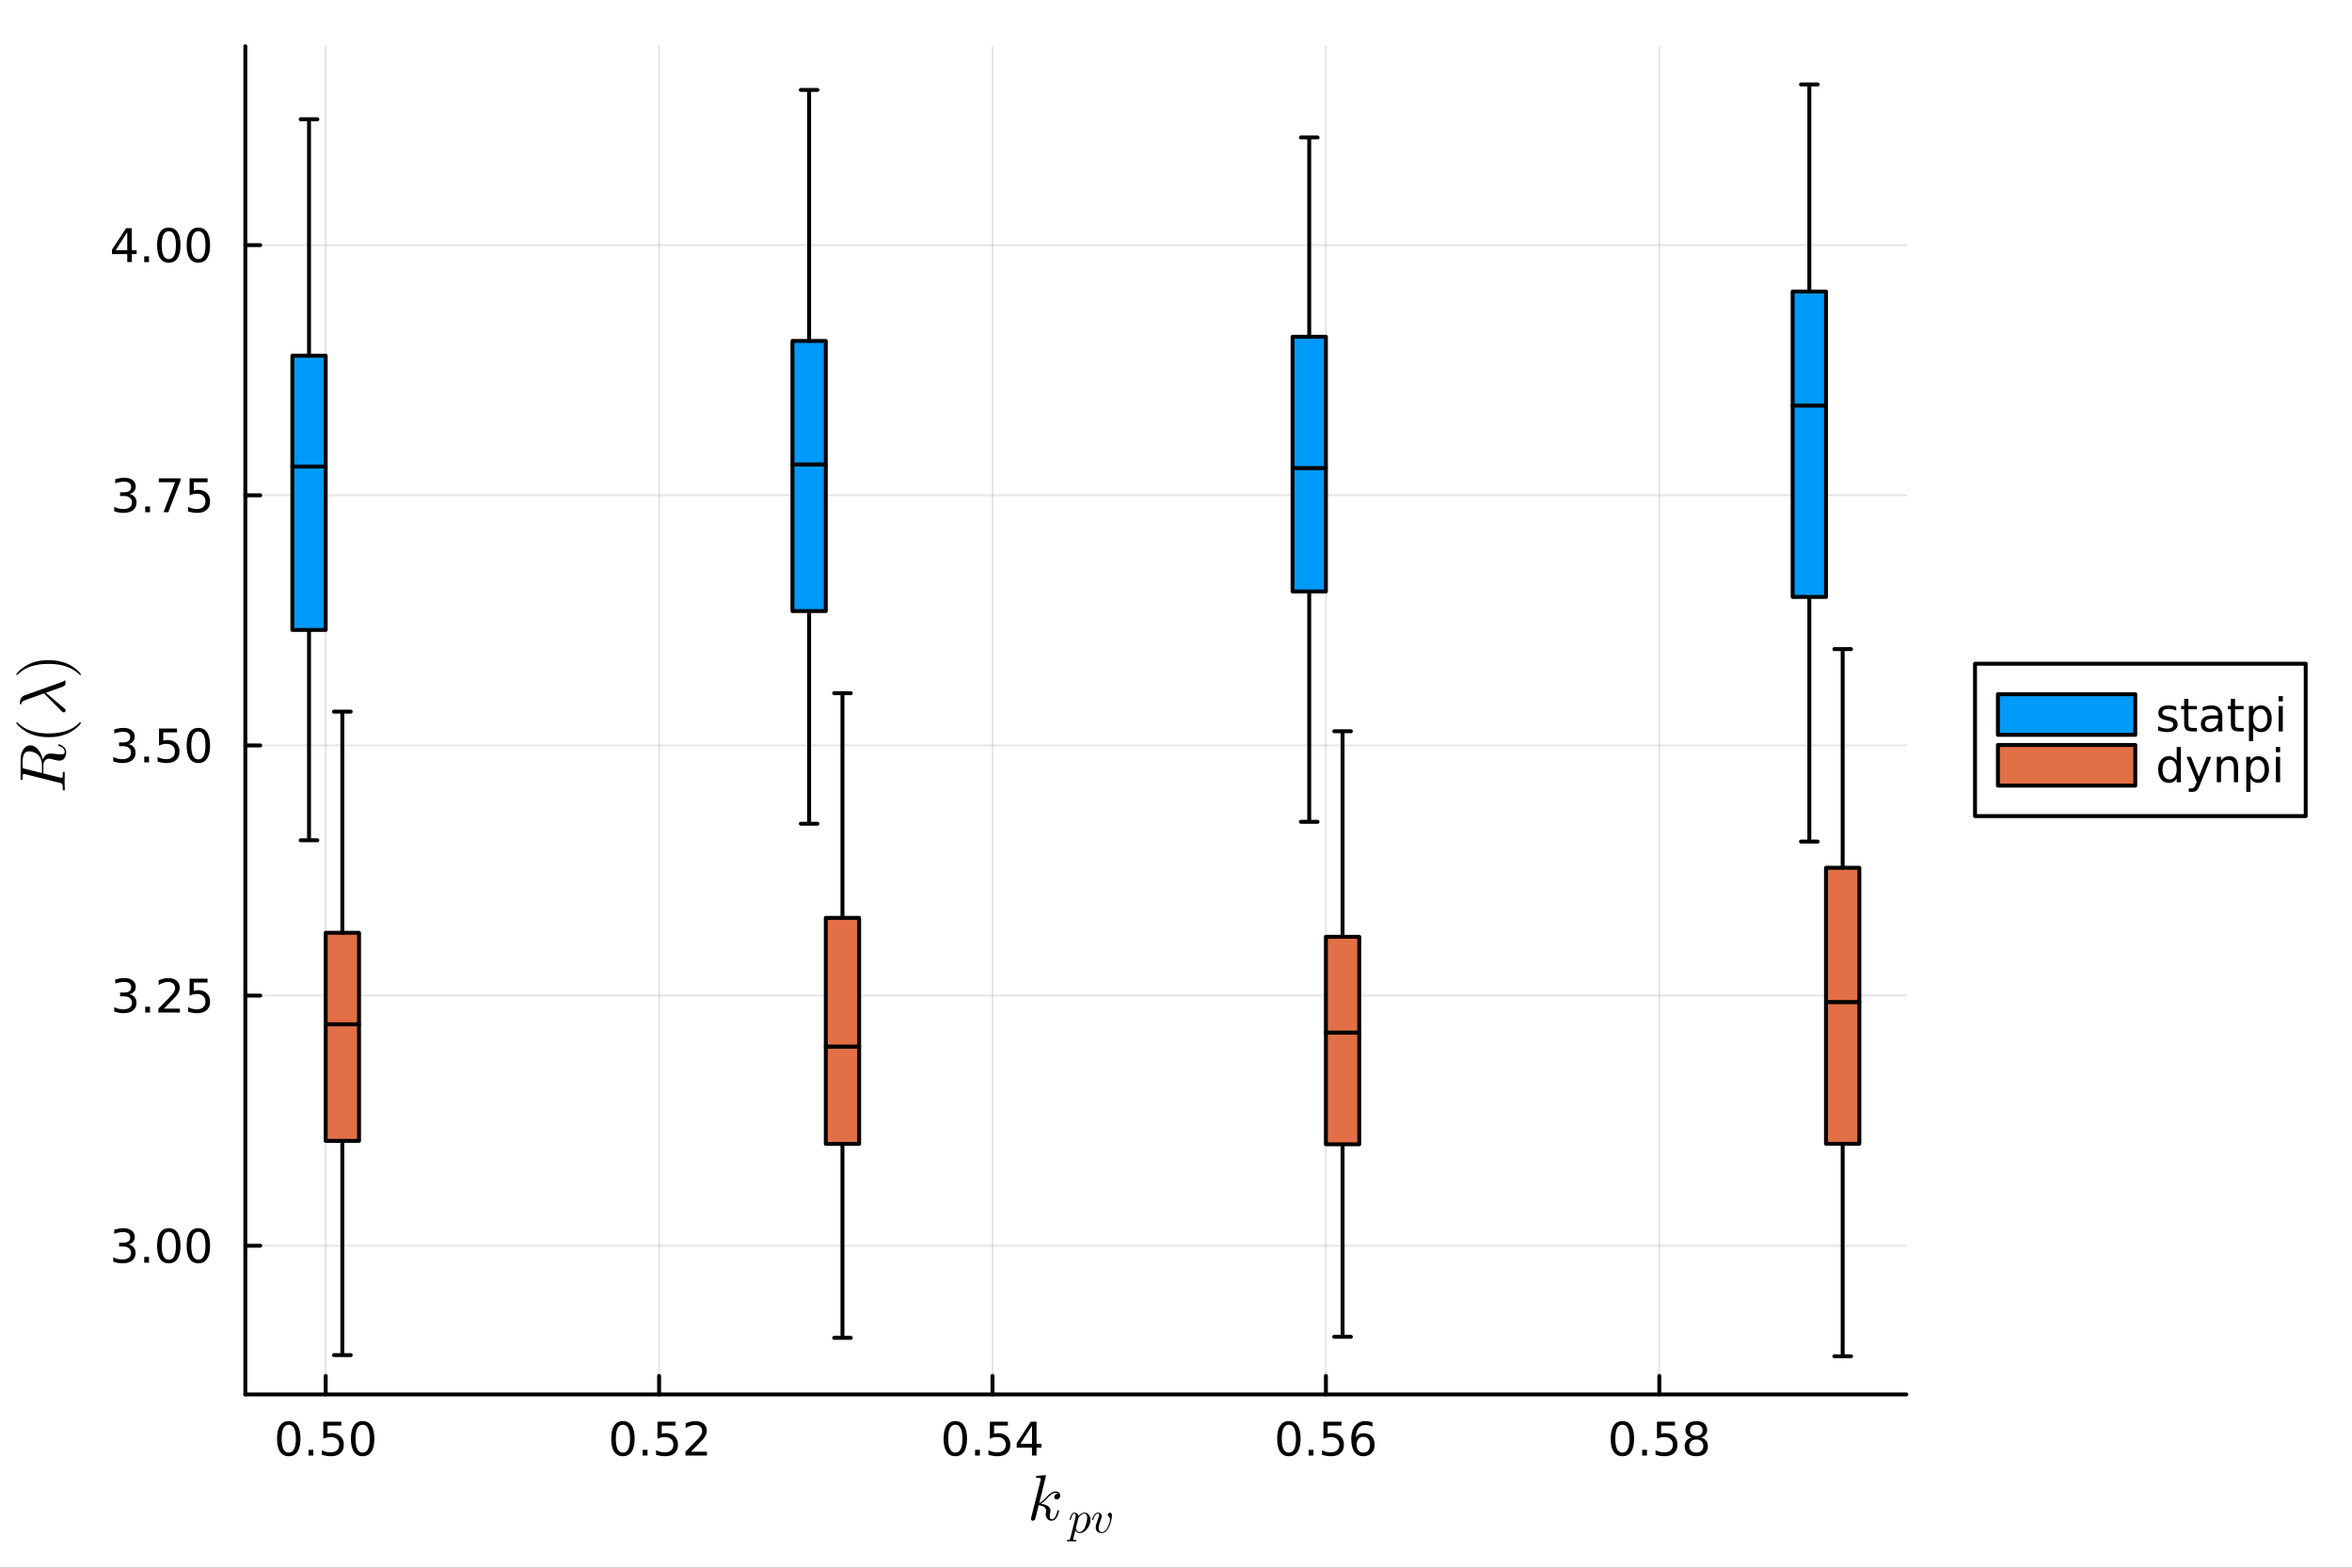 <?xml version="1.0" encoding="utf-8"?>
<svg xmlns="http://www.w3.org/2000/svg" xmlns:xlink="http://www.w3.org/1999/xlink" width="600" height="400" viewBox="0 0 2400 1600">
<rect x="0" y="0" width="2400" height="1600" fill="#333333" stroke="none"/>
<defs>
  <clipPath id="clip520">
    <rect x="0" y="0" width="2400" height="1600"/>
  </clipPath>
</defs>
<path clip-path="url(#clip520)" d="M0 1600 L2400 1600 L2400 0 L0 0  Z" fill="#ffffff" fill-rule="evenodd" fill-opacity="1"/>
<defs>
  <clipPath id="clip521">
    <rect x="480" y="0" width="1681" height="1600"/>
  </clipPath>
</defs>
<path clip-path="url(#clip520)" d="M250.352 1423.18 L1945.26 1423.18 L1945.26 47.244 L250.352 47.244  Z" fill="#ffffff" fill-rule="evenodd" fill-opacity="1"/>
<defs>
  <clipPath id="clip522">
    <rect x="250" y="47" width="1696" height="1377"/>
  </clipPath>
</defs>
<polyline clip-path="url(#clip522)" style="stroke:#000000; stroke-linecap:round; stroke-linejoin:round; stroke-width:2; stroke-opacity:0.1; fill:none" points="332.342,1423.18 332.342,47.244 "/>
<polyline clip-path="url(#clip522)" style="stroke:#000000; stroke-linecap:round; stroke-linejoin:round; stroke-width:2; stroke-opacity:0.1; fill:none" points="672.548,1423.18 672.548,47.244 "/>
<polyline clip-path="url(#clip522)" style="stroke:#000000; stroke-linecap:round; stroke-linejoin:round; stroke-width:2; stroke-opacity:0.1; fill:none" points="1012.75,1423.18 1012.75,47.244 "/>
<polyline clip-path="url(#clip522)" style="stroke:#000000; stroke-linecap:round; stroke-linejoin:round; stroke-width:2; stroke-opacity:0.1; fill:none" points="1352.96,1423.18 1352.96,47.244 "/>
<polyline clip-path="url(#clip522)" style="stroke:#000000; stroke-linecap:round; stroke-linejoin:round; stroke-width:2; stroke-opacity:0.1; fill:none" points="1693.17,1423.18 1693.17,47.244 "/>
<polyline clip-path="url(#clip520)" style="stroke:#000000; stroke-linecap:round; stroke-linejoin:round; stroke-width:4; stroke-opacity:1; fill:none" points="250.352,1423.18 1945.26,1423.18 "/>
<polyline clip-path="url(#clip520)" style="stroke:#000000; stroke-linecap:round; stroke-linejoin:round; stroke-width:4; stroke-opacity:1; fill:none" points="332.342,1423.18 332.342,1404.28 "/>
<polyline clip-path="url(#clip520)" style="stroke:#000000; stroke-linecap:round; stroke-linejoin:round; stroke-width:4; stroke-opacity:1; fill:none" points="672.548,1423.18 672.548,1404.28 "/>
<polyline clip-path="url(#clip520)" style="stroke:#000000; stroke-linecap:round; stroke-linejoin:round; stroke-width:4; stroke-opacity:1; fill:none" points="1012.75,1423.18 1012.75,1404.28 "/>
<polyline clip-path="url(#clip520)" style="stroke:#000000; stroke-linecap:round; stroke-linejoin:round; stroke-width:4; stroke-opacity:1; fill:none" points="1352.96,1423.18 1352.96,1404.28 "/>
<polyline clip-path="url(#clip520)" style="stroke:#000000; stroke-linecap:round; stroke-linejoin:round; stroke-width:4; stroke-opacity:1; fill:none" points="1693.17,1423.18 1693.17,1404.28 "/>
<path clip-path="url(#clip520)" d="M294.645 1454.1 Q291.034 1454.1 289.206 1457.66 Q287.4 1461.2 287.4 1468.33 Q287.4 1475.44 289.206 1479.01 Q291.034 1482.55 294.645 1482.55 Q298.28 1482.55 300.085 1479.01 Q301.914 1475.44 301.914 1468.33 Q301.914 1461.2 300.085 1457.66 Q298.28 1454.1 294.645 1454.1 M294.645 1450.39 Q300.456 1450.39 303.511 1455 Q306.59 1459.58 306.59 1468.33 Q306.59 1477.06 303.511 1481.67 Q300.456 1486.25 294.645 1486.25 Q288.835 1486.25 285.757 1481.67 Q282.701 1477.06 282.701 1468.33 Q282.701 1459.58 285.757 1455 Q288.835 1450.39 294.645 1450.39 Z" fill="#000000" fill-rule="nonzero" fill-opacity="1" /><path clip-path="url(#clip520)" d="M314.807 1479.7 L319.692 1479.7 L319.692 1485.58 L314.807 1485.58 L314.807 1479.7 Z" fill="#000000" fill-rule="nonzero" fill-opacity="1" /><path clip-path="url(#clip520)" d="M329.923 1451.02 L348.279 1451.02 L348.279 1454.96 L334.205 1454.96 L334.205 1463.43 Q335.224 1463.08 336.242 1462.92 Q337.261 1462.73 338.279 1462.73 Q344.066 1462.73 347.446 1465.9 Q350.826 1469.08 350.826 1474.49 Q350.826 1480.07 347.353 1483.17 Q343.881 1486.25 337.562 1486.25 Q335.386 1486.25 333.117 1485.88 Q330.872 1485.51 328.465 1484.77 L328.465 1480.07 Q330.548 1481.2 332.77 1481.76 Q334.992 1482.32 337.469 1482.32 Q341.474 1482.32 343.812 1480.21 Q346.15 1478.1 346.15 1474.49 Q346.15 1470.88 343.812 1468.77 Q341.474 1466.67 337.469 1466.67 Q335.594 1466.67 333.719 1467.08 Q331.867 1467.5 329.923 1468.38 L329.923 1451.02 Z" fill="#000000" fill-rule="nonzero" fill-opacity="1" /><path clip-path="url(#clip520)" d="M370.038 1454.1 Q366.427 1454.1 364.599 1457.66 Q362.793 1461.2 362.793 1468.33 Q362.793 1475.44 364.599 1479.01 Q366.427 1482.55 370.038 1482.55 Q373.673 1482.55 375.478 1479.01 Q377.307 1475.44 377.307 1468.33 Q377.307 1461.2 375.478 1457.66 Q373.673 1454.1 370.038 1454.1 M370.038 1450.39 Q375.849 1450.39 378.904 1455 Q381.983 1459.58 381.983 1468.33 Q381.983 1477.06 378.904 1481.67 Q375.849 1486.25 370.038 1486.25 Q364.228 1486.25 361.15 1481.67 Q358.094 1477.06 358.094 1468.33 Q358.094 1459.58 361.15 1455 Q364.228 1450.39 370.038 1450.39 Z" fill="#000000" fill-rule="nonzero" fill-opacity="1" /><path clip-path="url(#clip520)" d="M635.65 1454.1 Q632.039 1454.1 630.211 1457.66 Q628.405 1461.2 628.405 1468.33 Q628.405 1475.44 630.211 1479.01 Q632.039 1482.55 635.65 1482.55 Q639.285 1482.55 641.09 1479.01 Q642.919 1475.44 642.919 1468.33 Q642.919 1461.2 641.09 1457.66 Q639.285 1454.1 635.65 1454.1 M635.65 1450.39 Q641.46 1450.39 644.516 1455 Q647.595 1459.58 647.595 1468.33 Q647.595 1477.06 644.516 1481.67 Q641.46 1486.25 635.65 1486.25 Q629.84 1486.25 626.761 1481.67 Q623.706 1477.06 623.706 1468.33 Q623.706 1459.58 626.761 1455 Q629.84 1450.39 635.65 1450.39 Z" fill="#000000" fill-rule="nonzero" fill-opacity="1" /><path clip-path="url(#clip520)" d="M655.812 1479.7 L660.696 1479.7 L660.696 1485.58 L655.812 1485.58 L655.812 1479.7 Z" fill="#000000" fill-rule="nonzero" fill-opacity="1" /><path clip-path="url(#clip520)" d="M670.928 1451.02 L689.284 1451.02 L689.284 1454.96 L675.21 1454.96 L675.21 1463.43 Q676.229 1463.08 677.247 1462.92 Q678.266 1462.73 679.284 1462.73 Q685.071 1462.73 688.451 1465.9 Q691.831 1469.08 691.831 1474.49 Q691.831 1480.07 688.358 1483.17 Q684.886 1486.25 678.567 1486.25 Q676.391 1486.25 674.122 1485.88 Q671.877 1485.51 669.47 1484.77 L669.47 1480.07 Q671.553 1481.2 673.775 1481.76 Q675.997 1482.32 678.474 1482.32 Q682.479 1482.32 684.817 1480.21 Q687.155 1478.1 687.155 1474.49 Q687.155 1470.88 684.817 1468.77 Q682.479 1466.67 678.474 1466.67 Q676.599 1466.67 674.724 1467.08 Q672.872 1467.5 670.928 1468.38 L670.928 1451.02 Z" fill="#000000" fill-rule="nonzero" fill-opacity="1" /><path clip-path="url(#clip520)" d="M705.071 1481.64 L721.391 1481.64 L721.391 1485.58 L699.446 1485.58 L699.446 1481.64 Q702.108 1478.89 706.692 1474.26 Q711.298 1469.61 712.479 1468.27 Q714.724 1465.74 715.604 1464.01 Q716.506 1462.25 716.506 1460.56 Q716.506 1457.8 714.562 1456.07 Q712.641 1454.33 709.539 1454.33 Q707.34 1454.33 704.886 1455.09 Q702.456 1455.86 699.678 1457.41 L699.678 1452.69 Q702.502 1451.55 704.956 1450.97 Q707.409 1450.39 709.446 1450.39 Q714.817 1450.39 718.011 1453.08 Q721.205 1455.77 721.205 1460.26 Q721.205 1462.39 720.395 1464.31 Q719.608 1466.2 717.502 1468.8 Q716.923 1469.47 713.821 1472.69 Q710.719 1475.88 705.071 1481.64 Z" fill="#000000" fill-rule="nonzero" fill-opacity="1" /><path clip-path="url(#clip520)" d="M974.815 1454.1 Q971.204 1454.1 969.375 1457.66 Q967.57 1461.2 967.57 1468.33 Q967.57 1475.44 969.375 1479.01 Q971.204 1482.55 974.815 1482.55 Q978.449 1482.55 980.255 1479.01 Q982.083 1475.44 982.083 1468.33 Q982.083 1461.2 980.255 1457.66 Q978.449 1454.1 974.815 1454.1 M974.815 1450.39 Q980.625 1450.39 983.681 1455 Q986.759 1459.58 986.759 1468.33 Q986.759 1477.06 983.681 1481.67 Q980.625 1486.25 974.815 1486.25 Q969.005 1486.25 965.926 1481.67 Q962.871 1477.06 962.871 1468.33 Q962.871 1459.58 965.926 1455 Q969.005 1450.39 974.815 1450.39 Z" fill="#000000" fill-rule="nonzero" fill-opacity="1" /><path clip-path="url(#clip520)" d="M994.977 1479.7 L999.861 1479.7 L999.861 1485.58 L994.977 1485.58 L994.977 1479.7 Z" fill="#000000" fill-rule="nonzero" fill-opacity="1" /><path clip-path="url(#clip520)" d="M1010.09 1451.02 L1028.45 1451.02 L1028.45 1454.96 L1014.37 1454.96 L1014.37 1463.43 Q1015.39 1463.08 1016.41 1462.92 Q1017.43 1462.73 1018.45 1462.73 Q1024.24 1462.73 1027.62 1465.9 Q1031 1469.08 1031 1474.49 Q1031 1480.07 1027.52 1483.17 Q1024.05 1486.25 1017.73 1486.25 Q1015.56 1486.25 1013.29 1485.88 Q1011.04 1485.51 1008.63 1484.77 L1008.63 1480.07 Q1010.72 1481.2 1012.94 1481.76 Q1015.16 1482.32 1017.64 1482.32 Q1021.64 1482.32 1023.98 1480.21 Q1026.32 1478.1 1026.32 1474.49 Q1026.32 1470.88 1023.98 1468.77 Q1021.64 1466.67 1017.64 1466.67 Q1015.76 1466.67 1013.89 1467.08 Q1012.04 1467.5 1010.09 1468.38 L1010.09 1451.02 Z" fill="#000000" fill-rule="nonzero" fill-opacity="1" /><path clip-path="url(#clip520)" d="M1053.06 1455.09 L1041.25 1473.54 L1053.06 1473.54 L1053.06 1455.09 M1051.83 1451.02 L1057.71 1451.02 L1057.71 1473.54 L1062.64 1473.54 L1062.64 1477.43 L1057.71 1477.43 L1057.71 1485.58 L1053.06 1485.58 L1053.06 1477.43 L1037.45 1477.43 L1037.45 1472.92 L1051.83 1451.02 Z" fill="#000000" fill-rule="nonzero" fill-opacity="1" /><path clip-path="url(#clip520)" d="M1315.18 1454.1 Q1311.57 1454.1 1309.74 1457.66 Q1307.94 1461.2 1307.94 1468.33 Q1307.94 1475.44 1309.74 1479.01 Q1311.57 1482.55 1315.18 1482.55 Q1318.82 1482.55 1320.62 1479.01 Q1322.45 1475.44 1322.45 1468.33 Q1322.45 1461.2 1320.62 1457.66 Q1318.82 1454.1 1315.18 1454.1 M1315.18 1450.39 Q1320.99 1450.39 1324.05 1455 Q1327.13 1459.58 1327.13 1468.33 Q1327.13 1477.06 1324.05 1481.67 Q1320.99 1486.25 1315.18 1486.25 Q1309.37 1486.25 1306.29 1481.67 Q1303.24 1477.06 1303.24 1468.33 Q1303.24 1459.58 1306.29 1455 Q1309.37 1450.39 1315.18 1450.39 Z" fill="#000000" fill-rule="nonzero" fill-opacity="1" /><path clip-path="url(#clip520)" d="M1335.35 1479.7 L1340.23 1479.7 L1340.23 1485.58 L1335.35 1485.58 L1335.35 1479.7 Z" fill="#000000" fill-rule="nonzero" fill-opacity="1" /><path clip-path="url(#clip520)" d="M1350.46 1451.02 L1368.82 1451.02 L1368.82 1454.96 L1354.74 1454.96 L1354.74 1463.43 Q1355.76 1463.08 1356.78 1462.92 Q1357.8 1462.73 1358.82 1462.73 Q1364.6 1462.73 1367.98 1465.9 Q1371.36 1469.08 1371.36 1474.49 Q1371.36 1480.07 1367.89 1483.17 Q1364.42 1486.25 1358.1 1486.25 Q1355.92 1486.25 1353.66 1485.88 Q1351.41 1485.51 1349 1484.77 L1349 1480.07 Q1351.09 1481.2 1353.31 1481.76 Q1355.53 1482.32 1358.01 1482.32 Q1362.01 1482.32 1364.35 1480.21 Q1366.69 1478.1 1366.69 1474.49 Q1366.69 1470.88 1364.35 1468.77 Q1362.01 1466.67 1358.01 1466.67 Q1356.13 1466.67 1354.26 1467.08 Q1352.41 1467.5 1350.46 1468.38 L1350.46 1451.02 Z" fill="#000000" fill-rule="nonzero" fill-opacity="1" /><path clip-path="url(#clip520)" d="M1391.16 1466.44 Q1388.01 1466.44 1386.16 1468.59 Q1384.33 1470.74 1384.33 1474.49 Q1384.33 1478.22 1386.16 1480.39 Q1388.01 1482.55 1391.16 1482.55 Q1394.3 1482.55 1396.13 1480.39 Q1397.98 1478.22 1397.98 1474.49 Q1397.98 1470.74 1396.13 1468.59 Q1394.3 1466.44 1391.16 1466.44 M1400.44 1451.78 L1400.44 1456.04 Q1398.68 1455.21 1396.87 1454.77 Q1395.09 1454.33 1393.33 1454.33 Q1388.7 1454.33 1386.25 1457.45 Q1383.82 1460.58 1383.47 1466.9 Q1384.84 1464.89 1386.9 1463.82 Q1388.96 1462.73 1391.43 1462.73 Q1396.64 1462.73 1399.65 1465.9 Q1402.68 1469.05 1402.68 1474.49 Q1402.68 1479.82 1399.53 1483.03 Q1396.39 1486.25 1391.16 1486.25 Q1385.16 1486.25 1381.99 1481.67 Q1378.82 1477.06 1378.82 1468.33 Q1378.82 1460.14 1382.71 1455.28 Q1386.6 1450.39 1393.15 1450.39 Q1394.91 1450.39 1396.69 1450.74 Q1398.49 1451.09 1400.44 1451.78 Z" fill="#000000" fill-rule="nonzero" fill-opacity="1" /><path clip-path="url(#clip520)" d="M1655.52 1454.1 Q1651.91 1454.1 1650.08 1457.66 Q1648.27 1461.2 1648.27 1468.33 Q1648.27 1475.44 1650.08 1479.01 Q1651.91 1482.55 1655.52 1482.55 Q1659.15 1482.55 1660.96 1479.01 Q1662.79 1475.44 1662.79 1468.33 Q1662.79 1461.2 1660.96 1457.66 Q1659.15 1454.1 1655.52 1454.1 M1655.52 1450.39 Q1661.33 1450.39 1664.38 1455 Q1667.46 1459.58 1667.46 1468.33 Q1667.46 1477.06 1664.38 1481.67 Q1661.33 1486.25 1655.52 1486.25 Q1649.71 1486.25 1646.63 1481.67 Q1643.57 1477.06 1643.57 1468.33 Q1643.57 1459.58 1646.63 1455 Q1649.71 1450.39 1655.52 1450.39 Z" fill="#000000" fill-rule="nonzero" fill-opacity="1" /><path clip-path="url(#clip520)" d="M1675.68 1479.7 L1680.56 1479.7 L1680.56 1485.58 L1675.68 1485.58 L1675.68 1479.7 Z" fill="#000000" fill-rule="nonzero" fill-opacity="1" /><path clip-path="url(#clip520)" d="M1690.79 1451.02 L1709.15 1451.02 L1709.15 1454.96 L1695.08 1454.96 L1695.08 1463.43 Q1696.1 1463.08 1697.11 1462.92 Q1698.13 1462.73 1699.15 1462.73 Q1704.94 1462.73 1708.32 1465.9 Q1711.7 1469.08 1711.7 1474.49 Q1711.7 1480.07 1708.23 1483.17 Q1704.75 1486.25 1698.43 1486.25 Q1696.26 1486.25 1693.99 1485.88 Q1691.74 1485.51 1689.34 1484.77 L1689.34 1480.07 Q1691.42 1481.2 1693.64 1481.76 Q1695.86 1482.32 1698.34 1482.32 Q1702.35 1482.32 1704.68 1480.21 Q1707.02 1478.1 1707.02 1474.49 Q1707.02 1470.88 1704.68 1468.77 Q1702.35 1466.67 1698.34 1466.67 Q1696.47 1466.67 1694.59 1467.08 Q1692.74 1467.5 1690.79 1468.38 L1690.79 1451.02 Z" fill="#000000" fill-rule="nonzero" fill-opacity="1" /><path clip-path="url(#clip520)" d="M1730.91 1469.17 Q1727.58 1469.17 1725.66 1470.95 Q1723.76 1472.73 1723.76 1475.86 Q1723.76 1478.98 1725.66 1480.77 Q1727.58 1482.55 1730.91 1482.55 Q1734.24 1482.55 1736.16 1480.77 Q1738.09 1478.96 1738.09 1475.86 Q1738.09 1472.73 1736.16 1470.95 Q1734.27 1469.17 1730.91 1469.17 M1726.23 1467.18 Q1723.22 1466.44 1721.54 1464.38 Q1719.87 1462.32 1719.87 1459.35 Q1719.87 1455.21 1722.81 1452.8 Q1725.77 1450.39 1730.91 1450.39 Q1736.07 1450.39 1739.01 1452.8 Q1741.95 1455.21 1741.95 1459.35 Q1741.95 1462.32 1740.26 1464.38 Q1738.6 1466.44 1735.61 1467.18 Q1738.99 1467.96 1740.86 1470.26 Q1742.76 1472.55 1742.76 1475.86 Q1742.76 1480.88 1739.68 1483.57 Q1736.63 1486.25 1730.91 1486.25 Q1725.19 1486.25 1722.11 1483.57 Q1719.06 1480.88 1719.06 1475.86 Q1719.06 1472.55 1720.96 1470.26 Q1722.85 1467.96 1726.23 1467.18 M1724.52 1459.79 Q1724.52 1462.48 1726.19 1463.98 Q1727.88 1465.49 1730.91 1465.49 Q1733.92 1465.49 1735.61 1463.98 Q1737.32 1462.48 1737.32 1459.79 Q1737.32 1457.11 1735.61 1455.6 Q1733.92 1454.1 1730.91 1454.1 Q1727.88 1454.1 1726.19 1455.6 Q1724.52 1457.11 1724.52 1459.79 Z" fill="#000000" fill-rule="nonzero" fill-opacity="1" /><path clip-path="url(#clip520)" d="M1081.87 1526.34 Q1081.87 1528.18 1080.74 1529.27 Q1079.65 1530.37 1078.26 1530.37 Q1077.04 1530.37 1076.39 1529.66 Q1075.75 1528.95 1075.75 1528.05 Q1075.75 1527.66 1075.91 1527.18 Q1076.07 1526.67 1076.43 1526.05 Q1076.81 1525.44 1077.62 1524.99 Q1078.42 1524.54 1079.52 1524.48 Q1079.29 1524.25 1079.23 1524.22 Q1078.74 1523.83 1077.84 1523.7 Q1077.71 1523.64 1077.26 1523.64 Q1075.04 1523.64 1072.79 1525.28 Q1070.56 1526.89 1067.83 1529.95 Q1064.38 1533.53 1062.16 1534.85 Q1071.92 1536.13 1071.92 1541.77 Q1071.92 1542.7 1071.66 1543.83 Q1071.14 1545.96 1071.14 1547.5 Q1071.14 1550.59 1073.24 1550.59 Q1075.27 1550.59 1076.55 1548.53 Q1077.87 1546.47 1078.97 1542.45 Q1079.13 1541.71 1079.29 1541.48 Q1079.45 1541.25 1079.9 1541.25 Q1080.71 1541.25 1080.71 1541.9 Q1079.97 1545.67 1078.33 1548.57 Q1076.23 1552.08 1073.11 1552.08 Q1070.5 1552.08 1068.76 1550.27 Q1067.05 1548.44 1067.05 1545.54 Q1067.05 1544.83 1067.31 1543.22 Q1067.5 1542.58 1067.5 1541.83 Q1067.5 1540.32 1066.67 1539.19 Q1065.83 1538.03 1064.48 1537.45 Q1063.12 1536.87 1062 1536.62 Q1060.9 1536.33 1059.84 1536.23 Q1056.62 1549.85 1056.17 1550.69 Q1055.88 1551.27 1055.23 1551.66 Q1054.59 1552.08 1053.91 1552.08 Q1053.27 1552.08 1052.63 1551.63 Q1052.01 1551.21 1052.01 1550.21 Q1052.01 1549.69 1052.27 1548.76 L1061.84 1510.76 L1062.03 1509.47 Q1062.03 1509.08 1061.87 1508.89 Q1061.74 1508.66 1060.97 1508.5 Q1060.23 1508.34 1058.74 1508.34 Q1058.13 1508.34 1057.84 1508.31 Q1057.58 1508.28 1057.36 1508.12 Q1057.13 1507.92 1057.13 1507.54 Q1057.13 1506.99 1057.36 1506.7 Q1057.62 1506.38 1057.81 1506.31 Q1058 1506.25 1058.39 1506.21 Q1058.94 1506.18 1060.77 1506.02 Q1062.61 1505.83 1064.19 1505.7 Q1065.77 1505.57 1066.44 1505.57 Q1066.83 1505.57 1067.02 1505.76 Q1067.25 1505.93 1067.28 1506.12 L1067.31 1506.28 L1060.45 1534.11 Q1063.29 1532.98 1067.76 1527.99 Q1072.95 1522.19 1077.39 1522.19 Q1079.48 1522.19 1080.68 1523.48 Q1081.87 1524.73 1081.87 1526.34 Z" fill="#000000" fill-rule="nonzero" fill-opacity="1" /><path clip-path="url(#clip520)" d="M1112.74 1551.17 Q1112.74 1554.46 1111.07 1557.64 Q1109.42 1560.82 1106.83 1562.78 Q1104.24 1564.72 1101.6 1564.72 Q1100.02 1564.72 1098.96 1563.86 Q1097.93 1562.98 1097.36 1561.74 Q1096.93 1563.27 1096.01 1566.95 Q1095.09 1570.62 1095.09 1570.98 Q1095.09 1571.19 1095.13 1571.28 Q1095.18 1571.37 1095.38 1571.48 Q1095.58 1571.61 1096.08 1571.66 Q1096.57 1571.73 1097.41 1571.73 Q1097.84 1571.73 1097.99 1571.73 Q1098.17 1571.75 1098.33 1571.86 Q1098.51 1571.97 1098.51 1572.22 Q1098.51 1573.15 1097.68 1573.15 Q1096.93 1573.15 1095.4 1573.08 Q1093.87 1573.01 1093.1 1573.01 Q1092.45 1573.01 1091.14 1573.08 Q1089.83 1573.15 1089.22 1573.15 Q1088.62 1573.15 1088.62 1572.61 Q1088.62 1572.29 1088.71 1572.09 Q1088.77 1571.91 1088.95 1571.82 Q1089.13 1571.75 1089.29 1571.73 Q1089.43 1571.73 1089.7 1571.73 Q1090.73 1571.73 1091.19 1571.55 Q1091.64 1571.39 1091.79 1571.05 Q1091.97 1570.73 1092.18 1569.83 L1097.36 1549.27 Q1097.68 1547.9 1097.68 1546.93 Q1097.68 1545.71 1097.3 1545.26 Q1096.91 1544.81 1096.24 1544.81 Q1095.06 1544.81 1094.3 1546.21 Q1093.53 1547.6 1092.88 1550.31 Q1092.67 1551.05 1092.54 1551.21 Q1092.43 1551.37 1092.09 1551.37 Q1091.52 1551.35 1091.52 1550.9 Q1091.52 1550.78 1091.7 1550.06 Q1091.88 1549.32 1092.22 1548.24 Q1092.58 1547.13 1092.97 1546.43 Q1093.19 1545.96 1093.4 1545.64 Q1093.6 1545.33 1094 1544.83 Q1094.43 1544.34 1095.04 1544.07 Q1095.65 1543.79 1096.39 1543.79 Q1097.84 1543.79 1099.03 1544.65 Q1100.23 1545.51 1100.54 1547.24 Q1101.83 1545.73 1103.4 1544.76 Q1104.98 1543.79 1106.58 1543.79 Q1109.24 1543.79 1110.98 1545.87 Q1112.74 1547.92 1112.74 1551.17 M1109.4 1549.14 Q1109.4 1547.09 1108.61 1545.96 Q1107.85 1544.81 1106.45 1544.81 Q1104.71 1544.81 1102.71 1546.57 Q1100.72 1548.24 1100.32 1549.79 L1098.04 1558.83 L1097.9 1559.58 Q1097.9 1559.71 1097.97 1560.12 Q1098.06 1560.5 1098.31 1561.13 Q1098.58 1561.76 1098.94 1562.33 Q1099.32 1562.87 1100 1563.27 Q1100.7 1563.68 1101.56 1563.68 Q1102.93 1563.68 1104.42 1562.46 Q1105.93 1561.24 1107.06 1558.94 Q1107.76 1557.46 1108.57 1554.26 Q1109.4 1551.03 1109.4 1549.14 Z" fill="#000000" fill-rule="nonzero" fill-opacity="1" /><path clip-path="url(#clip520)" d="M1134.65 1547.02 Q1134.65 1547.6 1134.5 1548.75 Q1134.34 1549.9 1133.95 1551.57 Q1133.57 1553.24 1133.01 1555 Q1132.47 1556.76 1131.61 1558.52 Q1130.75 1560.25 1129.74 1561.63 Q1128.72 1563 1127.3 1563.86 Q1125.88 1564.72 1124.28 1564.72 Q1123.54 1564.72 1122.82 1564.6 Q1122.1 1564.49 1121.19 1564.13 Q1120.29 1563.77 1119.64 1563.18 Q1118.99 1562.57 1118.53 1561.49 Q1118.08 1560.41 1118.08 1558.99 Q1118.08 1557.52 1118.62 1555.56 Q1119.19 1553.58 1120.72 1549.52 Q1121.51 1547.42 1121.51 1546.27 Q1121.51 1545.76 1121.4 1545.44 Q1121.29 1545.1 1121.06 1544.99 Q1120.83 1544.85 1120.7 1544.83 Q1120.59 1544.81 1120.36 1544.81 Q1119.12 1544.81 1117.86 1546.09 Q1116.6 1547.38 1115.69 1550.54 Q1115.51 1551.1 1115.4 1551.23 Q1115.29 1551.37 1114.95 1551.37 Q1114.39 1551.35 1114.39 1550.9 Q1114.39 1550.76 1114.54 1550.24 Q1114.7 1549.7 1115 1548.89 Q1115.29 1548.06 1115.81 1547.2 Q1116.33 1546.32 1116.96 1545.55 Q1117.61 1544.79 1118.53 1544.29 Q1119.46 1543.79 1120.5 1543.79 Q1122.19 1543.79 1123.22 1544.9 Q1124.28 1545.98 1124.28 1547.58 Q1124.28 1548.46 1123.72 1549.88 Q1122.77 1552.45 1122.34 1553.69 Q1121.92 1554.93 1121.47 1556.69 Q1121.04 1558.45 1121.04 1559.67 Q1121.04 1561.51 1121.89 1562.6 Q1122.75 1563.68 1124.46 1563.68 Q1126 1563.68 1127.37 1562.57 Q1128.77 1561.45 1129.69 1559.85 Q1130.62 1558.22 1131.32 1556.42 Q1132.02 1554.59 1132.33 1553.22 Q1132.67 1551.82 1132.67 1551.17 Q1132.67 1548.89 1131.11 1547.4 Q1130.69 1546.97 1130.53 1546.7 Q1130.37 1546.43 1130.37 1546 Q1130.37 1545.22 1131.07 1544.52 Q1131.79 1543.79 1132.62 1543.79 Q1133.39 1543.79 1134.02 1544.56 Q1134.65 1545.33 1134.65 1547.02 Z" fill="#000000" fill-rule="nonzero" fill-opacity="1" /><polyline clip-path="url(#clip522)" style="stroke:#000000; stroke-linecap:round; stroke-linejoin:round; stroke-width:2; stroke-opacity:0.1; fill:none" points="250.352,1271.43 1945.26,1271.43 "/>
<polyline clip-path="url(#clip522)" style="stroke:#000000; stroke-linecap:round; stroke-linejoin:round; stroke-width:2; stroke-opacity:0.1; fill:none" points="250.352,1016.12 1945.26,1016.12 "/>
<polyline clip-path="url(#clip522)" style="stroke:#000000; stroke-linecap:round; stroke-linejoin:round; stroke-width:2; stroke-opacity:0.1; fill:none" points="250.352,760.812 1945.26,760.812 "/>
<polyline clip-path="url(#clip522)" style="stroke:#000000; stroke-linecap:round; stroke-linejoin:round; stroke-width:2; stroke-opacity:0.1; fill:none" points="250.352,505.502 1945.26,505.502 "/>
<polyline clip-path="url(#clip522)" style="stroke:#000000; stroke-linecap:round; stroke-linejoin:round; stroke-width:2; stroke-opacity:0.1; fill:none" points="250.352,250.192 1945.26,250.192 "/>
<polyline clip-path="url(#clip520)" style="stroke:#000000; stroke-linecap:round; stroke-linejoin:round; stroke-width:4; stroke-opacity:1; fill:none" points="250.352,1423.18 250.352,47.244 "/>
<polyline clip-path="url(#clip520)" style="stroke:#000000; stroke-linecap:round; stroke-linejoin:round; stroke-width:4; stroke-opacity:1; fill:none" points="250.352,1271.43 265.587,1271.43 "/>
<polyline clip-path="url(#clip520)" style="stroke:#000000; stroke-linecap:round; stroke-linejoin:round; stroke-width:4; stroke-opacity:1; fill:none" points="250.352,1016.12 265.587,1016.12 "/>
<polyline clip-path="url(#clip520)" style="stroke:#000000; stroke-linecap:round; stroke-linejoin:round; stroke-width:4; stroke-opacity:1; fill:none" points="250.352,760.812 265.587,760.812 "/>
<polyline clip-path="url(#clip520)" style="stroke:#000000; stroke-linecap:round; stroke-linejoin:round; stroke-width:4; stroke-opacity:1; fill:none" points="250.352,505.502 265.587,505.502 "/>
<polyline clip-path="url(#clip520)" style="stroke:#000000; stroke-linecap:round; stroke-linejoin:round; stroke-width:4; stroke-opacity:1; fill:none" points="250.352,250.192 265.587,250.192 "/>
<path clip-path="url(#clip520)" d="M131.181 1270.08 Q134.538 1270.79 136.413 1273.06 Q138.311 1275.33 138.311 1278.66 Q138.311 1283.78 134.792 1286.58 Q131.274 1289.38 124.793 1289.38 Q122.617 1289.38 120.302 1288.94 Q118.01 1288.53 115.556 1287.67 L115.556 1283.16 Q117.501 1284.29 119.816 1284.87 Q122.13 1285.45 124.654 1285.45 Q129.052 1285.45 131.343 1283.71 Q133.658 1281.97 133.658 1278.66 Q133.658 1275.61 131.505 1273.9 Q129.376 1272.16 125.556 1272.16 L121.529 1272.16 L121.529 1268.32 L125.742 1268.32 Q129.191 1268.32 131.019 1266.95 Q132.848 1265.56 132.848 1262.97 Q132.848 1260.31 130.95 1258.9 Q129.075 1257.46 125.556 1257.46 Q123.635 1257.46 121.436 1257.88 Q119.237 1258.29 116.598 1259.17 L116.598 1255.01 Q119.26 1254.27 121.575 1253.9 Q123.913 1253.53 125.973 1253.53 Q131.297 1253.53 134.399 1255.96 Q137.501 1258.36 137.501 1262.48 Q137.501 1265.35 135.857 1267.35 Q134.214 1269.31 131.181 1270.08 Z" fill="#000000" fill-rule="nonzero" fill-opacity="1" /><path clip-path="url(#clip520)" d="M147.177 1282.83 L152.061 1282.83 L152.061 1288.71 L147.177 1288.71 L147.177 1282.83 Z" fill="#000000" fill-rule="nonzero" fill-opacity="1" /><path clip-path="url(#clip520)" d="M172.246 1257.23 Q168.635 1257.23 166.806 1260.79 Q165.001 1264.34 165.001 1271.47 Q165.001 1278.57 166.806 1282.14 Q168.635 1285.68 172.246 1285.68 Q175.88 1285.68 177.686 1282.14 Q179.514 1278.57 179.514 1271.47 Q179.514 1264.34 177.686 1260.79 Q175.88 1257.23 172.246 1257.23 M172.246 1253.53 Q178.056 1253.53 181.112 1258.13 Q184.19 1262.72 184.19 1271.47 Q184.19 1280.19 181.112 1284.8 Q178.056 1289.38 172.246 1289.38 Q166.436 1289.38 163.357 1284.8 Q160.302 1280.19 160.302 1271.47 Q160.302 1262.72 163.357 1258.13 Q166.436 1253.53 172.246 1253.53 Z" fill="#000000" fill-rule="nonzero" fill-opacity="1" /><path clip-path="url(#clip520)" d="M202.408 1257.23 Q198.797 1257.23 196.968 1260.79 Q195.163 1264.34 195.163 1271.47 Q195.163 1278.57 196.968 1282.14 Q198.797 1285.68 202.408 1285.68 Q206.042 1285.68 207.848 1282.14 Q209.676 1278.57 209.676 1271.47 Q209.676 1264.34 207.848 1260.79 Q206.042 1257.23 202.408 1257.23 M202.408 1253.53 Q208.218 1253.53 211.274 1258.13 Q214.352 1262.72 214.352 1271.47 Q214.352 1280.19 211.274 1284.8 Q208.218 1289.38 202.408 1289.38 Q196.598 1289.38 193.519 1284.8 Q190.463 1280.19 190.463 1271.47 Q190.463 1262.72 193.519 1258.13 Q196.598 1253.53 202.408 1253.53 Z" fill="#000000" fill-rule="nonzero" fill-opacity="1" /><path clip-path="url(#clip520)" d="M132.177 1014.77 Q135.533 1015.48 137.408 1017.75 Q139.306 1020.02 139.306 1023.35 Q139.306 1028.47 135.788 1031.27 Q132.269 1034.07 125.788 1034.07 Q123.612 1034.07 121.297 1033.63 Q119.006 1033.22 116.552 1032.36 L116.552 1027.85 Q118.496 1028.98 120.811 1029.56 Q123.126 1030.14 125.649 1030.14 Q130.047 1030.14 132.339 1028.4 Q134.654 1026.67 134.654 1023.35 Q134.654 1020.3 132.501 1018.59 Q130.371 1016.85 126.552 1016.85 L122.524 1016.85 L122.524 1013.01 L126.737 1013.01 Q130.186 1013.01 132.015 1011.64 Q133.843 1010.25 133.843 1007.66 Q133.843 1005 131.945 1003.59 Q130.07 1002.15 126.552 1002.15 Q124.63 1002.15 122.431 1002.57 Q120.232 1002.98 117.593 1003.86 L117.593 999.698 Q120.255 998.957 122.57 998.586 Q124.908 998.216 126.968 998.216 Q132.292 998.216 135.394 1000.65 Q138.496 1003.05 138.496 1007.17 Q138.496 1010.04 136.853 1012.04 Q135.209 1014 132.177 1014.77 Z" fill="#000000" fill-rule="nonzero" fill-opacity="1" /><path clip-path="url(#clip520)" d="M148.172 1027.52 L153.056 1027.52 L153.056 1033.4 L148.172 1033.4 L148.172 1027.52 Z" fill="#000000" fill-rule="nonzero" fill-opacity="1" /><path clip-path="url(#clip520)" d="M167.269 1029.47 L183.588 1029.47 L183.588 1033.4 L161.644 1033.4 L161.644 1029.47 Q164.306 1026.71 168.889 1022.08 Q173.496 1017.43 174.677 1016.09 Q176.922 1013.56 177.801 1011.83 Q178.704 1010.07 178.704 1008.38 Q178.704 1005.62 176.76 1003.89 Q174.839 1002.15 171.737 1002.15 Q169.538 1002.15 167.084 1002.92 Q164.653 1003.68 161.876 1005.23 L161.876 1000.51 Q164.7 999.373 167.153 998.795 Q169.607 998.216 171.644 998.216 Q177.014 998.216 180.209 1000.9 Q183.403 1003.59 183.403 1008.08 Q183.403 1010.21 182.593 1012.13 Q181.806 1014.03 179.7 1016.62 Q179.121 1017.29 176.019 1020.51 Q172.917 1023.7 167.269 1029.47 Z" fill="#000000" fill-rule="nonzero" fill-opacity="1" /><path clip-path="url(#clip520)" d="M193.45 998.841 L211.806 998.841 L211.806 1002.78 L197.732 1002.78 L197.732 1011.25 Q198.75 1010.9 199.769 1010.74 Q200.787 1010.55 201.806 1010.55 Q207.593 1010.55 210.973 1013.73 Q214.352 1016.9 214.352 1022.31 Q214.352 1027.89 210.88 1030.99 Q207.408 1034.07 201.088 1034.07 Q198.912 1034.07 196.644 1033.7 Q194.399 1033.33 191.991 1032.59 L191.991 1027.89 Q194.075 1029.03 196.297 1029.58 Q198.519 1030.14 200.996 1030.14 Q205 1030.14 207.338 1028.03 Q209.676 1025.92 209.676 1022.31 Q209.676 1018.7 207.338 1016.6 Q205 1014.49 200.996 1014.49 Q199.121 1014.49 197.246 1014.91 Q195.394 1015.32 193.45 1016.2 L193.45 998.841 Z" fill="#000000" fill-rule="nonzero" fill-opacity="1" /><path clip-path="url(#clip520)" d="M131.181 759.457 Q134.538 760.175 136.413 762.443 Q138.311 764.712 138.311 768.045 Q138.311 773.161 134.792 775.962 Q131.274 778.763 124.793 778.763 Q122.617 778.763 120.302 778.323 Q118.01 777.906 115.556 777.05 L115.556 772.536 Q117.501 773.67 119.816 774.249 Q122.13 774.828 124.654 774.828 Q129.052 774.828 131.343 773.092 Q133.658 771.355 133.658 768.045 Q133.658 764.99 131.505 763.277 Q129.376 761.541 125.556 761.541 L121.529 761.541 L121.529 757.698 L125.742 757.698 Q129.191 757.698 131.019 756.332 Q132.848 754.943 132.848 752.351 Q132.848 749.689 130.95 748.277 Q129.075 746.842 125.556 746.842 Q123.635 746.842 121.436 747.258 Q119.237 747.675 116.598 748.555 L116.598 744.388 Q119.26 743.647 121.575 743.277 Q123.913 742.907 125.973 742.907 Q131.297 742.907 134.399 745.337 Q137.501 747.744 137.501 751.865 Q137.501 754.735 135.857 756.726 Q134.214 758.693 131.181 759.457 Z" fill="#000000" fill-rule="nonzero" fill-opacity="1" /><path clip-path="url(#clip520)" d="M147.177 772.212 L152.061 772.212 L152.061 778.092 L147.177 778.092 L147.177 772.212 Z" fill="#000000" fill-rule="nonzero" fill-opacity="1" /><path clip-path="url(#clip520)" d="M162.292 743.532 L180.649 743.532 L180.649 747.467 L166.575 747.467 L166.575 755.939 Q167.593 755.592 168.612 755.43 Q169.63 755.244 170.649 755.244 Q176.436 755.244 179.815 758.416 Q183.195 761.587 183.195 767.004 Q183.195 772.582 179.723 775.684 Q176.251 778.763 169.931 778.763 Q167.755 778.763 165.487 778.392 Q163.241 778.022 160.834 777.281 L160.834 772.582 Q162.917 773.717 165.14 774.272 Q167.362 774.828 169.839 774.828 Q173.843 774.828 176.181 772.721 Q178.519 770.615 178.519 767.004 Q178.519 763.393 176.181 761.286 Q173.843 759.18 169.839 759.18 Q167.964 759.18 166.089 759.596 Q164.237 760.013 162.292 760.893 L162.292 743.532 Z" fill="#000000" fill-rule="nonzero" fill-opacity="1" /><path clip-path="url(#clip520)" d="M202.408 746.61 Q198.797 746.61 196.968 750.175 Q195.163 753.717 195.163 760.846 Q195.163 767.953 196.968 771.517 Q198.797 775.059 202.408 775.059 Q206.042 775.059 207.848 771.517 Q209.676 767.953 209.676 760.846 Q209.676 753.717 207.848 750.175 Q206.042 746.61 202.408 746.61 M202.408 742.907 Q208.218 742.907 211.274 747.513 Q214.352 752.096 214.352 760.846 Q214.352 769.573 211.274 774.179 Q208.218 778.763 202.408 778.763 Q196.598 778.763 193.519 774.179 Q190.463 769.573 190.463 760.846 Q190.463 752.096 193.519 747.513 Q196.598 742.907 202.408 742.907 Z" fill="#000000" fill-rule="nonzero" fill-opacity="1" /><path clip-path="url(#clip520)" d="M132.177 504.148 Q135.533 504.865 137.408 507.134 Q139.306 509.402 139.306 512.736 Q139.306 517.851 135.788 520.652 Q132.269 523.453 125.788 523.453 Q123.612 523.453 121.297 523.013 Q119.006 522.597 116.552 521.74 L116.552 517.226 Q118.496 518.361 120.811 518.939 Q123.126 519.518 125.649 519.518 Q130.047 519.518 132.339 517.782 Q134.654 516.046 134.654 512.736 Q134.654 509.68 132.501 507.967 Q130.371 506.231 126.552 506.231 L122.524 506.231 L122.524 502.389 L126.737 502.389 Q130.186 502.389 132.015 501.023 Q133.843 499.634 133.843 497.041 Q133.843 494.379 131.945 492.967 Q130.07 491.532 126.552 491.532 Q124.63 491.532 122.431 491.949 Q120.232 492.365 117.593 493.245 L117.593 489.078 Q120.255 488.338 122.57 487.967 Q124.908 487.597 126.968 487.597 Q132.292 487.597 135.394 490.027 Q138.496 492.435 138.496 496.555 Q138.496 499.426 136.853 501.416 Q135.209 503.384 132.177 504.148 Z" fill="#000000" fill-rule="nonzero" fill-opacity="1" /><path clip-path="url(#clip520)" d="M148.172 516.902 L153.056 516.902 L153.056 522.782 L148.172 522.782 L148.172 516.902 Z" fill="#000000" fill-rule="nonzero" fill-opacity="1" /><path clip-path="url(#clip520)" d="M162.061 488.222 L184.283 488.222 L184.283 490.213 L171.737 522.782 L166.852 522.782 L178.658 492.157 L162.061 492.157 L162.061 488.222 Z" fill="#000000" fill-rule="nonzero" fill-opacity="1" /><path clip-path="url(#clip520)" d="M193.45 488.222 L211.806 488.222 L211.806 492.157 L197.732 492.157 L197.732 500.629 Q198.75 500.282 199.769 500.12 Q200.787 499.935 201.806 499.935 Q207.593 499.935 210.973 503.106 Q214.352 506.277 214.352 511.694 Q214.352 517.273 210.88 520.375 Q207.408 523.453 201.088 523.453 Q198.912 523.453 196.644 523.083 Q194.399 522.712 191.991 521.972 L191.991 517.273 Q194.075 518.407 196.297 518.963 Q198.519 519.518 200.996 519.518 Q205 519.518 207.338 517.412 Q209.676 515.305 209.676 511.694 Q209.676 508.083 207.338 505.976 Q205 503.87 200.996 503.87 Q199.121 503.87 197.246 504.287 Q195.394 504.703 193.45 505.583 L193.45 488.222 Z" fill="#000000" fill-rule="nonzero" fill-opacity="1" /><path clip-path="url(#clip520)" d="M129.862 236.986 L118.056 255.435 L129.862 255.435 L129.862 236.986 M128.635 232.912 L134.515 232.912 L134.515 255.435 L139.445 255.435 L139.445 259.324 L134.515 259.324 L134.515 267.472 L129.862 267.472 L129.862 259.324 L114.26 259.324 L114.26 254.81 L128.635 232.912 Z" fill="#000000" fill-rule="nonzero" fill-opacity="1" /><path clip-path="url(#clip520)" d="M147.177 261.593 L152.061 261.593 L152.061 267.472 L147.177 267.472 L147.177 261.593 Z" fill="#000000" fill-rule="nonzero" fill-opacity="1" /><path clip-path="url(#clip520)" d="M172.246 235.991 Q168.635 235.991 166.806 239.556 Q165.001 243.097 165.001 250.227 Q165.001 257.334 166.806 260.898 Q168.635 264.44 172.246 264.44 Q175.88 264.44 177.686 260.898 Q179.514 257.334 179.514 250.227 Q179.514 243.097 177.686 239.556 Q175.88 235.991 172.246 235.991 M172.246 232.287 Q178.056 232.287 181.112 236.894 Q184.19 241.477 184.19 250.227 Q184.19 258.954 181.112 263.56 Q178.056 268.144 172.246 268.144 Q166.436 268.144 163.357 263.56 Q160.302 258.954 160.302 250.227 Q160.302 241.477 163.357 236.894 Q166.436 232.287 172.246 232.287 Z" fill="#000000" fill-rule="nonzero" fill-opacity="1" /><path clip-path="url(#clip520)" d="M202.408 235.991 Q198.797 235.991 196.968 239.556 Q195.163 243.097 195.163 250.227 Q195.163 257.334 196.968 260.898 Q198.797 264.44 202.408 264.44 Q206.042 264.44 207.848 260.898 Q209.676 257.334 209.676 250.227 Q209.676 243.097 207.848 239.556 Q206.042 235.991 202.408 235.991 M202.408 232.287 Q208.218 232.287 211.274 236.894 Q214.352 241.477 214.352 250.227 Q214.352 258.954 211.274 263.56 Q208.218 268.144 202.408 268.144 Q196.598 268.144 193.519 263.56 Q190.463 258.954 190.463 250.227 Q190.463 241.477 193.519 236.894 Q196.598 232.287 202.408 232.287 Z" fill="#000000" fill-rule="nonzero" fill-opacity="1" /><path clip-path="url(#clip520)" d="M29.595 766.825 Q28.532 766.825 27.663 767.115 Q26.761 767.372 26.149 767.791 Q25.505 768.178 25.022 768.918 Q24.506 769.659 24.184 770.271 Q23.862 770.883 23.669 771.913 Q23.444 772.944 23.347 773.62 Q23.218 774.297 23.154 775.456 Q23.089 776.615 23.089 777.195 Q23.089 777.743 23.089 778.838 Q23.089 782.284 23.154 782.863 Q23.282 783.733 23.798 784.055 Q24.281 784.377 25.601 784.699 L42.799 788.983 L42.799 781.607 Q42.799 777.582 41.672 774.812 Q40.545 772.042 38.967 770.464 Q37.228 768.725 34.426 767.791 Q31.624 766.825 29.595 766.825 M59.965 759.643 Q60.319 759.643 61.124 759.933 Q61.929 760.19 63.057 760.835 Q64.152 761.479 65.15 762.348 Q66.148 763.218 66.825 764.603 Q67.533 765.988 67.533 767.566 Q67.533 767.952 67.501 768.339 Q67.501 768.725 67.34 769.691 Q67.211 770.625 66.954 771.398 Q66.728 772.171 66.181 773.137 Q65.665 774.103 64.957 774.78 Q64.216 775.424 63.057 775.875 Q61.865 776.326 60.416 776.326 Q59.128 776.326 54.812 775.263 Q51.141 774.329 50.239 774.329 Q49.24 774.329 48.306 774.651 Q47.373 774.941 46.406 775.682 Q45.44 776.39 44.86 777.904 Q44.248 779.417 44.248 781.543 L44.248 789.369 L61.736 793.749 Q61.769 793.749 62.219 793.846 Q62.638 793.942 62.864 793.942 Q63.282 793.942 63.54 793.685 Q63.797 793.395 63.926 792.686 Q64.023 791.978 64.055 791.43 Q64.055 790.85 64.055 789.659 Q64.055 788.177 64.313 787.92 Q64.474 787.791 64.764 787.791 Q65.215 787.791 65.537 787.92 Q65.826 788.016 65.923 788.274 Q66.02 788.499 66.052 788.66 Q66.084 788.822 66.084 789.111 L65.891 797.485 L66.084 805.794 Q66.084 806.728 65.343 806.728 Q64.699 806.728 64.442 806.503 Q64.152 806.277 64.12 805.987 Q64.055 805.697 64.055 804.957 Q64.055 803.346 63.959 802.38 Q63.862 801.414 63.733 800.802 Q63.572 800.158 63.121 799.836 Q62.67 799.482 62.284 799.321 Q61.865 799.16 60.931 798.934 L25.505 790.11 Q24.442 789.852 24.281 789.852 Q23.669 789.852 23.508 790.239 Q23.315 790.593 23.218 791.623 L23.089 794.135 Q23.089 794.908 23.057 795.23 Q23.025 795.52 22.864 795.746 Q22.703 795.971 22.349 795.971 Q21.447 795.971 21.253 795.585 Q21.028 795.198 21.028 794.071 L21.028 775.263 Q21.028 768.854 23.83 764.796 Q26.632 760.706 30.915 760.706 Q32.848 760.706 34.651 761.575 Q36.455 762.445 37.872 763.894 Q39.289 765.311 40.48 767.211 Q41.64 769.112 42.445 771.14 Q43.218 773.137 43.669 775.198 Q43.991 774.297 44.474 773.459 Q44.957 772.59 45.859 771.495 Q46.761 770.368 48.21 769.691 Q49.659 769.015 51.43 769.015 Q52.687 769.015 54.554 769.273 Q59.868 769.917 62.058 769.917 Q64.152 769.917 65.118 769.369 Q66.084 768.822 66.084 767.276 Q66.084 765.762 64.731 764.087 Q63.347 762.38 60.094 761.285 Q59.16 761.028 59.16 760.416 Q59.16 760.384 59.16 760.352 Q59.16 760.287 59.224 760.158 Q59.257 760.029 59.353 759.933 Q59.417 759.804 59.578 759.74 Q59.739 759.643 59.965 759.643 Z" fill="#000000" fill-rule="nonzero" fill-opacity="1" /><path clip-path="url(#clip520)" d="M49.595 752.406 Q38.452 752.406 29.466 748.251 Q25.698 746.48 22.542 744 Q19.386 741.52 18.001 739.878 Q16.616 738.235 16.616 737.784 Q16.616 737.14 17.26 737.108 Q17.582 737.108 18.387 737.977 Q29.208 748.605 49.595 748.573 Q70.045 748.573 80.448 738.235 Q81.575 737.108 81.929 737.108 Q82.573 737.108 82.573 737.784 Q82.573 738.235 81.253 739.813 Q79.933 741.391 76.905 743.839 Q73.878 746.287 70.174 748.058 Q61.189 752.406 49.595 752.406 Z" fill="#000000" fill-rule="nonzero" fill-opacity="1" /><path clip-path="url(#clip520)" d="M66.148 694.454 Q66.76 694.454 66.825 695.162 L66.825 696.612 Q66.825 698.093 66.599 698.737 Q66.374 699.381 65.343 700.122 Q64.699 700.573 61.704 701.7 Q58.677 702.795 54.103 704.405 Q49.53 705.983 46.825 707.046 L65.569 722.924 Q66.954 724.019 66.954 725.114 Q66.954 725.919 66.406 726.499 Q65.859 727.078 65.021 727.078 Q64.409 727.078 64.055 726.853 Q63.701 726.595 62.992 725.919 L44.925 707.69 L26.986 714.099 Q23.669 715.323 22.832 716.032 Q21.994 716.708 21.704 718.383 Q21.543 718.995 21.028 718.995 Q20.32 718.995 20.32 717.803 Q20.32 711.426 24.989 709.752 L62.509 696.289 Q64.667 695.549 65.569 694.776 Q65.987 694.454 66.148 694.454 Z" fill="#000000" fill-rule="nonzero" fill-opacity="1" /><path clip-path="url(#clip520)" d="M81.929 689.023 Q81.607 689.023 80.802 688.186 Q69.981 677.558 49.595 677.558 Q29.144 677.558 18.806 687.767 Q17.614 689.023 17.26 689.023 Q16.616 689.023 16.616 688.379 Q16.616 687.928 17.936 686.35 Q19.257 684.74 22.284 682.325 Q25.311 679.877 29.015 678.073 Q38.001 673.726 49.595 673.726 Q60.738 673.726 69.723 677.88 Q73.491 679.651 76.648 682.131 Q79.804 684.611 81.189 686.254 Q82.573 687.896 82.573 688.379 Q82.573 689.023 81.929 689.023 Z" fill="#000000" fill-rule="nonzero" fill-opacity="1" /><path clip-path="url(#clip522)" d="M315.332 857.582 L306.826 857.582 L323.837 857.582 L315.332 857.582 L315.332 642.934 L315.332 857.582  Z" fill="#009af9" fill-rule="evenodd" fill-opacity="1"/>
<polyline clip-path="url(#clip522)" style="stroke:#000000; stroke-linecap:round; stroke-linejoin:round; stroke-width:4; stroke-opacity:1; fill:none" points="315.332,857.582 306.826,857.582 323.837,857.582 315.332,857.582 315.332,642.934 315.332,857.582 "/>
<path clip-path="url(#clip522)" d="M332.342 642.934 L332.342 476.167 L298.321 476.167 L298.321 642.934 L332.342 642.934 L332.342 476.167 L332.342 642.934  Z" fill="#009af9" fill-rule="evenodd" fill-opacity="1"/>
<polyline clip-path="url(#clip522)" style="stroke:#000000; stroke-linecap:round; stroke-linejoin:round; stroke-width:4; stroke-opacity:1; fill:none" points="332.342,642.934 332.342,476.167 298.321,476.167 298.321,642.934 332.342,642.934 332.342,476.167 332.342,642.934 "/>
<path clip-path="url(#clip522)" d="M332.342 363.049 L298.321 363.049 L298.321 476.167 L332.342 476.167 L332.342 363.049 L315.332 363.049 L332.342 363.049  Z" fill="#009af9" fill-rule="evenodd" fill-opacity="1"/>
<polyline clip-path="url(#clip522)" style="stroke:#000000; stroke-linecap:round; stroke-linejoin:round; stroke-width:4; stroke-opacity:1; fill:none" points="332.342,363.049 298.321,363.049 298.321,476.167 332.342,476.167 332.342,363.049 315.332,363.049 332.342,363.049 "/>
<path clip-path="url(#clip522)" d="M315.332 121.694 L306.826 121.694 L323.837 121.694 L315.332 121.694 L315.332 363.049 L315.332 121.694  Z" fill="#009af9" fill-rule="evenodd" fill-opacity="1"/>
<polyline clip-path="url(#clip522)" style="stroke:#000000; stroke-linecap:round; stroke-linejoin:round; stroke-width:4; stroke-opacity:1; fill:none" points="315.332,121.694 306.826,121.694 323.837,121.694 315.332,121.694 315.332,363.049 315.332,121.694 "/>
<path clip-path="url(#clip522)" d="M825.641 840.701 L817.136 840.701 L834.146 840.701 L825.641 840.701 L825.641 623.695 L825.641 840.701  Z" fill="#009af9" fill-rule="evenodd" fill-opacity="1"/>
<polyline clip-path="url(#clip522)" style="stroke:#000000; stroke-linecap:round; stroke-linejoin:round; stroke-width:4; stroke-opacity:1; fill:none" points="825.641,840.701 817.136,840.701 834.146,840.701 825.641,840.701 825.641,623.695 825.641,840.701 "/>
<path clip-path="url(#clip522)" d="M842.651 623.695 L842.651 473.982 L808.631 473.982 L808.631 623.695 L842.651 623.695 L842.651 473.982 L842.651 623.695  Z" fill="#009af9" fill-rule="evenodd" fill-opacity="1"/>
<polyline clip-path="url(#clip522)" style="stroke:#000000; stroke-linecap:round; stroke-linejoin:round; stroke-width:4; stroke-opacity:1; fill:none" points="842.651,623.695 842.651,473.982 808.631,473.982 808.631,623.695 842.651,623.695 842.651,473.982 842.651,623.695 "/>
<path clip-path="url(#clip522)" d="M842.651 347.98 L808.631 347.98 L808.631 473.982 L842.651 473.982 L842.651 347.98 L825.641 347.98 L842.651 347.98  Z" fill="#009af9" fill-rule="evenodd" fill-opacity="1"/>
<polyline clip-path="url(#clip522)" style="stroke:#000000; stroke-linecap:round; stroke-linejoin:round; stroke-width:4; stroke-opacity:1; fill:none" points="842.651,347.98 808.631,347.98 808.631,473.982 842.651,473.982 842.651,347.98 825.641,347.98 842.651,347.98 "/>
<path clip-path="url(#clip522)" d="M825.641 91.76 L817.136 91.76 L834.146 91.76 L825.641 91.76 L825.641 347.98 L825.641 91.76  Z" fill="#009af9" fill-rule="evenodd" fill-opacity="1"/>
<polyline clip-path="url(#clip522)" style="stroke:#000000; stroke-linecap:round; stroke-linejoin:round; stroke-width:4; stroke-opacity:1; fill:none" points="825.641,91.76 817.136,91.76 834.146,91.76 825.641,91.76 825.641,347.98 825.641,91.76 "/>
<path clip-path="url(#clip522)" d="M1335.95 838.742 L1327.45 838.742 L1344.46 838.742 L1335.95 838.742 L1335.95 603.653 L1335.95 838.742  Z" fill="#009af9" fill-rule="evenodd" fill-opacity="1"/>
<polyline clip-path="url(#clip522)" style="stroke:#000000; stroke-linecap:round; stroke-linejoin:round; stroke-width:4; stroke-opacity:1; fill:none" points="1335.95,838.742 1327.45,838.742 1344.46,838.742 1335.95,838.742 1335.95,603.653 1335.95,838.742 "/>
<path clip-path="url(#clip522)" d="M1352.96 603.653 L1352.96 477.729 L1318.94 477.729 L1318.94 603.653 L1352.96 603.653 L1352.96 477.729 L1352.96 603.653  Z" fill="#009af9" fill-rule="evenodd" fill-opacity="1"/>
<polyline clip-path="url(#clip522)" style="stroke:#000000; stroke-linecap:round; stroke-linejoin:round; stroke-width:4; stroke-opacity:1; fill:none" points="1352.96,603.653 1352.96,477.729 1318.94,477.729 1318.94,603.653 1352.96,603.653 1352.96,477.729 1352.96,603.653 "/>
<path clip-path="url(#clip522)" d="M1352.96 343.666 L1318.94 343.666 L1318.94 477.729 L1352.96 477.729 L1352.96 343.666 L1335.95 343.666 L1352.96 343.666  Z" fill="#009af9" fill-rule="evenodd" fill-opacity="1"/>
<polyline clip-path="url(#clip522)" style="stroke:#000000; stroke-linecap:round; stroke-linejoin:round; stroke-width:4; stroke-opacity:1; fill:none" points="1352.96,343.666 1318.94,343.666 1318.94,477.729 1352.96,477.729 1352.96,343.666 1335.95,343.666 1352.96,343.666 "/>
<path clip-path="url(#clip522)" d="M1335.95 140.302 L1327.45 140.302 L1344.46 140.302 L1335.95 140.302 L1335.95 343.666 L1335.95 140.302  Z" fill="#009af9" fill-rule="evenodd" fill-opacity="1"/>
<polyline clip-path="url(#clip522)" style="stroke:#000000; stroke-linecap:round; stroke-linejoin:round; stroke-width:4; stroke-opacity:1; fill:none" points="1335.95,140.302 1327.45,140.302 1344.46,140.302 1335.95,140.302 1335.95,343.666 1335.95,140.302 "/>
<path clip-path="url(#clip522)" d="M1846.26 858.899 L1837.75 858.899 L1854.77 858.899 L1846.26 858.899 L1846.26 609.243 L1846.26 858.899  Z" fill="#009af9" fill-rule="evenodd" fill-opacity="1"/>
<polyline clip-path="url(#clip522)" style="stroke:#000000; stroke-linecap:round; stroke-linejoin:round; stroke-width:4; stroke-opacity:1; fill:none" points="1846.26,858.899 1837.75,858.899 1854.77,858.899 1846.26,858.899 1846.26,609.243 1846.26,858.899 "/>
<path clip-path="url(#clip522)" d="M1863.27 609.243 L1863.27 413.894 L1829.25 413.894 L1829.25 609.243 L1863.27 609.243 L1863.27 413.894 L1863.27 609.243  Z" fill="#009af9" fill-rule="evenodd" fill-opacity="1"/>
<polyline clip-path="url(#clip522)" style="stroke:#000000; stroke-linecap:round; stroke-linejoin:round; stroke-width:4; stroke-opacity:1; fill:none" points="1863.27,609.243 1863.27,413.894 1829.25,413.894 1829.25,609.243 1863.27,609.243 1863.27,413.894 1863.27,609.243 "/>
<path clip-path="url(#clip522)" d="M1863.27 297.524 L1829.25 297.524 L1829.25 413.894 L1863.27 413.894 L1863.27 297.524 L1846.26 297.524 L1863.27 297.524  Z" fill="#009af9" fill-rule="evenodd" fill-opacity="1"/>
<polyline clip-path="url(#clip522)" style="stroke:#000000; stroke-linecap:round; stroke-linejoin:round; stroke-width:4; stroke-opacity:1; fill:none" points="1863.27,297.524 1829.25,297.524 1829.25,413.894 1863.27,413.894 1863.27,297.524 1846.26,297.524 1863.27,297.524 "/>
<path clip-path="url(#clip522)" d="M1846.26 86.186 L1837.75 86.186 L1854.77 86.186 L1846.26 86.186 L1846.26 297.524 L1846.26 86.186  Z" fill="#009af9" fill-rule="evenodd" fill-opacity="1"/>
<polyline clip-path="url(#clip522)" style="stroke:#000000; stroke-linecap:round; stroke-linejoin:round; stroke-width:4; stroke-opacity:1; fill:none" points="1846.26,86.186 1837.75,86.186 1854.77,86.186 1846.26,86.186 1846.26,297.524 1846.26,86.186 "/>
<polyline clip-path="url(#clip522)" style="stroke:#009af9; stroke-linecap:round; stroke-linejoin:round; stroke-width:0; stroke-opacity:1; fill:none" points="315.332,857.582 306.826,857.582 323.837,857.582 315.332,857.582 315.332,642.934 "/>
<polyline clip-path="url(#clip522)" style="stroke:#009af9; stroke-linecap:round; stroke-linejoin:round; stroke-width:0; stroke-opacity:1; fill:none" points="332.342,642.934 332.342,476.167 298.321,476.167 298.321,642.934 332.342,642.934 332.342,476.167 "/>
<polyline clip-path="url(#clip522)" style="stroke:#009af9; stroke-linecap:round; stroke-linejoin:round; stroke-width:0; stroke-opacity:1; fill:none" points="332.342,363.049 298.321,363.049 298.321,476.167 332.342,476.167 332.342,363.049 315.332,363.049 "/>
<polyline clip-path="url(#clip522)" style="stroke:#009af9; stroke-linecap:round; stroke-linejoin:round; stroke-width:0; stroke-opacity:1; fill:none" points="315.332,121.694 306.826,121.694 323.837,121.694 315.332,121.694 315.332,363.049 "/>
<polyline clip-path="url(#clip522)" style="stroke:#009af9; stroke-linecap:round; stroke-linejoin:round; stroke-width:0; stroke-opacity:1; fill:none" points="825.641,840.701 817.136,840.701 834.146,840.701 825.641,840.701 825.641,623.695 "/>
<polyline clip-path="url(#clip522)" style="stroke:#009af9; stroke-linecap:round; stroke-linejoin:round; stroke-width:0; stroke-opacity:1; fill:none" points="842.651,623.695 842.651,473.982 808.631,473.982 808.631,623.695 842.651,623.695 842.651,473.982 "/>
<polyline clip-path="url(#clip522)" style="stroke:#009af9; stroke-linecap:round; stroke-linejoin:round; stroke-width:0; stroke-opacity:1; fill:none" points="842.651,347.98 808.631,347.98 808.631,473.982 842.651,473.982 842.651,347.98 825.641,347.98 "/>
<polyline clip-path="url(#clip522)" style="stroke:#009af9; stroke-linecap:round; stroke-linejoin:round; stroke-width:0; stroke-opacity:1; fill:none" points="825.641,91.76 817.136,91.76 834.146,91.76 825.641,91.76 825.641,347.98 "/>
<polyline clip-path="url(#clip522)" style="stroke:#009af9; stroke-linecap:round; stroke-linejoin:round; stroke-width:0; stroke-opacity:1; fill:none" points="1335.95,838.742 1327.45,838.742 1344.46,838.742 1335.95,838.742 1335.95,603.653 "/>
<polyline clip-path="url(#clip522)" style="stroke:#009af9; stroke-linecap:round; stroke-linejoin:round; stroke-width:0; stroke-opacity:1; fill:none" points="1352.96,603.653 1352.96,477.729 1318.94,477.729 1318.94,603.653 1352.96,603.653 1352.96,477.729 "/>
<polyline clip-path="url(#clip522)" style="stroke:#009af9; stroke-linecap:round; stroke-linejoin:round; stroke-width:0; stroke-opacity:1; fill:none" points="1352.96,343.666 1318.94,343.666 1318.94,477.729 1352.96,477.729 1352.96,343.666 1335.95,343.666 "/>
<polyline clip-path="url(#clip522)" style="stroke:#009af9; stroke-linecap:round; stroke-linejoin:round; stroke-width:0; stroke-opacity:1; fill:none" points="1335.95,140.302 1327.45,140.302 1344.46,140.302 1335.95,140.302 1335.95,343.666 "/>
<polyline clip-path="url(#clip522)" style="stroke:#009af9; stroke-linecap:round; stroke-linejoin:round; stroke-width:0; stroke-opacity:1; fill:none" points="1846.26,858.899 1837.75,858.899 1854.77,858.899 1846.26,858.899 1846.26,609.243 "/>
<polyline clip-path="url(#clip522)" style="stroke:#009af9; stroke-linecap:round; stroke-linejoin:round; stroke-width:0; stroke-opacity:1; fill:none" points="1863.27,609.243 1863.27,413.894 1829.25,413.894 1829.25,609.243 1863.27,609.243 1863.27,413.894 "/>
<polyline clip-path="url(#clip522)" style="stroke:#009af9; stroke-linecap:round; stroke-linejoin:round; stroke-width:0; stroke-opacity:1; fill:none" points="1863.27,297.524 1829.25,297.524 1829.25,413.894 1863.27,413.894 1863.27,297.524 1846.26,297.524 "/>
<polyline clip-path="url(#clip522)" style="stroke:#009af9; stroke-linecap:round; stroke-linejoin:round; stroke-width:0; stroke-opacity:1; fill:none" points="1846.26,86.186 1837.75,86.186 1854.77,86.186 1846.26,86.186 1846.26,297.524 "/>
<path clip-path="url(#clip522)" d="M349.352 1383.05 L340.847 1383.05 L357.857 1383.05 L349.352 1383.05 L349.352 1164.37 L349.352 1383.05  Z" fill="#e26f46" fill-rule="evenodd" fill-opacity="1"/>
<polyline clip-path="url(#clip522)" style="stroke:#000000; stroke-linecap:round; stroke-linejoin:round; stroke-width:4; stroke-opacity:1; fill:none" points="349.352,1383.05 340.847,1383.05 357.857,1383.05 349.352,1383.05 349.352,1164.37 349.352,1383.05 "/>
<path clip-path="url(#clip522)" d="M366.363 1164.37 L366.363 1045.42 L332.342 1045.42 L332.342 1164.37 L366.363 1164.37 L366.363 1045.42 L366.363 1164.37  Z" fill="#e26f46" fill-rule="evenodd" fill-opacity="1"/>
<polyline clip-path="url(#clip522)" style="stroke:#000000; stroke-linecap:round; stroke-linejoin:round; stroke-width:4; stroke-opacity:1; fill:none" points="366.363,1164.37 366.363,1045.42 332.342,1045.42 332.342,1164.37 366.363,1164.37 366.363,1045.42 366.363,1164.37 "/>
<path clip-path="url(#clip522)" d="M366.363 952.014 L332.342 952.014 L332.342 1045.42 L366.363 1045.42 L366.363 952.014 L349.352 952.014 L366.363 952.014  Z" fill="#e26f46" fill-rule="evenodd" fill-opacity="1"/>
<polyline clip-path="url(#clip522)" style="stroke:#000000; stroke-linecap:round; stroke-linejoin:round; stroke-width:4; stroke-opacity:1; fill:none" points="366.363,952.014 332.342,952.014 332.342,1045.42 366.363,1045.42 366.363,952.014 349.352,952.014 366.363,952.014 "/>
<path clip-path="url(#clip522)" d="M349.352 726.315 L340.847 726.315 L357.857 726.315 L349.352 726.315 L349.352 952.014 L349.352 726.315  Z" fill="#e26f46" fill-rule="evenodd" fill-opacity="1"/>
<polyline clip-path="url(#clip522)" style="stroke:#000000; stroke-linecap:round; stroke-linejoin:round; stroke-width:4; stroke-opacity:1; fill:none" points="349.352,726.315 340.847,726.315 357.857,726.315 349.352,726.315 349.352,952.014 349.352,726.315 "/>
<path clip-path="url(#clip522)" d="M859.662 1365.4 L851.157 1365.4 L868.167 1365.4 L859.662 1365.4 L859.662 1167.48 L859.662 1365.4  Z" fill="#e26f46" fill-rule="evenodd" fill-opacity="1"/>
<polyline clip-path="url(#clip522)" style="stroke:#000000; stroke-linecap:round; stroke-linejoin:round; stroke-width:4; stroke-opacity:1; fill:none" points="859.662,1365.4 851.157,1365.4 868.167,1365.4 859.662,1365.4 859.662,1167.48 859.662,1365.4 "/>
<path clip-path="url(#clip522)" d="M876.672 1167.48 L876.672 1068.11 L842.651 1068.11 L842.651 1167.48 L876.672 1167.48 L876.672 1068.11 L876.672 1167.48  Z" fill="#e26f46" fill-rule="evenodd" fill-opacity="1"/>
<polyline clip-path="url(#clip522)" style="stroke:#000000; stroke-linecap:round; stroke-linejoin:round; stroke-width:4; stroke-opacity:1; fill:none" points="876.672,1167.48 876.672,1068.11 842.651,1068.11 842.651,1167.48 876.672,1167.48 876.672,1068.11 876.672,1167.48 "/>
<path clip-path="url(#clip522)" d="M876.672 936.802 L842.651 936.802 L842.651 1068.11 L876.672 1068.11 L876.672 936.802 L859.662 936.802 L876.672 936.802  Z" fill="#e26f46" fill-rule="evenodd" fill-opacity="1"/>
<polyline clip-path="url(#clip522)" style="stroke:#000000; stroke-linecap:round; stroke-linejoin:round; stroke-width:4; stroke-opacity:1; fill:none" points="876.672,936.802 842.651,936.802 842.651,1068.11 876.672,1068.11 876.672,936.802 859.662,936.802 876.672,936.802 "/>
<path clip-path="url(#clip522)" d="M859.662 707.495 L851.157 707.495 L868.167 707.495 L859.662 707.495 L859.662 936.802 L859.662 707.495  Z" fill="#e26f46" fill-rule="evenodd" fill-opacity="1"/>
<polyline clip-path="url(#clip522)" style="stroke:#000000; stroke-linecap:round; stroke-linejoin:round; stroke-width:4; stroke-opacity:1; fill:none" points="859.662,707.495 851.157,707.495 868.167,707.495 859.662,707.495 859.662,936.802 859.662,707.495 "/>
<path clip-path="url(#clip522)" d="M1369.97 1364.35 L1361.47 1364.35 L1378.48 1364.35 L1369.97 1364.35 L1369.97 1167.86 L1369.97 1364.35  Z" fill="#e26f46" fill-rule="evenodd" fill-opacity="1"/>
<polyline clip-path="url(#clip522)" style="stroke:#000000; stroke-linecap:round; stroke-linejoin:round; stroke-width:4; stroke-opacity:1; fill:none" points="1369.97,1364.35 1361.47,1364.35 1378.48,1364.35 1369.97,1364.35 1369.97,1167.86 1369.97,1364.35 "/>
<path clip-path="url(#clip522)" d="M1386.98 1167.86 L1386.98 1053.87 L1352.96 1053.87 L1352.96 1167.86 L1386.98 1167.86 L1386.98 1053.87 L1386.98 1167.86  Z" fill="#e26f46" fill-rule="evenodd" fill-opacity="1"/>
<polyline clip-path="url(#clip522)" style="stroke:#000000; stroke-linecap:round; stroke-linejoin:round; stroke-width:4; stroke-opacity:1; fill:none" points="1386.98,1167.86 1386.98,1053.87 1352.96,1053.87 1352.96,1167.86 1386.98,1167.86 1386.98,1053.87 1386.98,1167.86 "/>
<path clip-path="url(#clip522)" d="M1386.98 956.082 L1352.96 956.082 L1352.96 1053.87 L1386.98 1053.87 L1386.98 956.082 L1369.97 956.082 L1386.98 956.082  Z" fill="#e26f46" fill-rule="evenodd" fill-opacity="1"/>
<polyline clip-path="url(#clip522)" style="stroke:#000000; stroke-linecap:round; stroke-linejoin:round; stroke-width:4; stroke-opacity:1; fill:none" points="1386.98,956.082 1352.96,956.082 1352.96,1053.87 1386.98,1053.87 1386.98,956.082 1369.97,956.082 1386.98,956.082 "/>
<path clip-path="url(#clip522)" d="M1369.97 746.317 L1361.47 746.317 L1378.48 746.317 L1369.97 746.317 L1369.97 956.082 L1369.97 746.317  Z" fill="#e26f46" fill-rule="evenodd" fill-opacity="1"/>
<polyline clip-path="url(#clip522)" style="stroke:#000000; stroke-linecap:round; stroke-linejoin:round; stroke-width:4; stroke-opacity:1; fill:none" points="1369.97,746.317 1361.47,746.317 1378.48,746.317 1369.97,746.317 1369.97,956.082 1369.97,746.317 "/>
<path clip-path="url(#clip522)" d="M1880.28 1384.24 L1871.78 1384.24 L1888.79 1384.24 L1880.28 1384.24 L1880.28 1167.36 L1880.28 1384.24  Z" fill="#e26f46" fill-rule="evenodd" fill-opacity="1"/>
<polyline clip-path="url(#clip522)" style="stroke:#000000; stroke-linecap:round; stroke-linejoin:round; stroke-width:4; stroke-opacity:1; fill:none" points="1880.28,1384.24 1871.78,1384.24 1888.79,1384.24 1880.28,1384.24 1880.28,1167.36 1880.28,1384.24 "/>
<path clip-path="url(#clip522)" d="M1897.29 1167.36 L1897.29 1022.64 L1863.27 1022.64 L1863.27 1167.36 L1897.29 1167.36 L1897.29 1022.64 L1897.29 1167.36  Z" fill="#e26f46" fill-rule="evenodd" fill-opacity="1"/>
<polyline clip-path="url(#clip522)" style="stroke:#000000; stroke-linecap:round; stroke-linejoin:round; stroke-width:4; stroke-opacity:1; fill:none" points="1897.29,1167.36 1897.29,1022.64 1863.27,1022.64 1863.27,1167.36 1897.29,1167.36 1897.29,1022.64 1897.29,1167.36 "/>
<path clip-path="url(#clip522)" d="M1897.29 885.676 L1863.27 885.676 L1863.27 1022.64 L1897.29 1022.64 L1897.29 885.676 L1880.28 885.676 L1897.29 885.676  Z" fill="#e26f46" fill-rule="evenodd" fill-opacity="1"/>
<polyline clip-path="url(#clip522)" style="stroke:#000000; stroke-linecap:round; stroke-linejoin:round; stroke-width:4; stroke-opacity:1; fill:none" points="1897.29,885.676 1863.27,885.676 1863.27,1022.64 1897.29,1022.64 1897.29,885.676 1880.28,885.676 1897.29,885.676 "/>
<path clip-path="url(#clip522)" d="M1880.28 662.483 L1871.78 662.483 L1888.79 662.483 L1880.28 662.483 L1880.28 885.676 L1880.28 662.483  Z" fill="#e26f46" fill-rule="evenodd" fill-opacity="1"/>
<polyline clip-path="url(#clip522)" style="stroke:#000000; stroke-linecap:round; stroke-linejoin:round; stroke-width:4; stroke-opacity:1; fill:none" points="1880.28,662.483 1871.78,662.483 1888.79,662.483 1880.28,662.483 1880.28,885.676 1880.28,662.483 "/>
<polyline clip-path="url(#clip522)" style="stroke:#e26f46; stroke-linecap:round; stroke-linejoin:round; stroke-width:0; stroke-opacity:1; fill:none" points="349.352,1383.05 340.847,1383.05 357.857,1383.05 349.352,1383.05 349.352,1164.37 "/>
<polyline clip-path="url(#clip522)" style="stroke:#e26f46; stroke-linecap:round; stroke-linejoin:round; stroke-width:0; stroke-opacity:1; fill:none" points="366.363,1164.37 366.363,1045.42 332.342,1045.42 332.342,1164.37 366.363,1164.37 366.363,1045.42 "/>
<polyline clip-path="url(#clip522)" style="stroke:#e26f46; stroke-linecap:round; stroke-linejoin:round; stroke-width:0; stroke-opacity:1; fill:none" points="366.363,952.014 332.342,952.014 332.342,1045.42 366.363,1045.42 366.363,952.014 349.352,952.014 "/>
<polyline clip-path="url(#clip522)" style="stroke:#e26f46; stroke-linecap:round; stroke-linejoin:round; stroke-width:0; stroke-opacity:1; fill:none" points="349.352,726.315 340.847,726.315 357.857,726.315 349.352,726.315 349.352,952.014 "/>
<polyline clip-path="url(#clip522)" style="stroke:#e26f46; stroke-linecap:round; stroke-linejoin:round; stroke-width:0; stroke-opacity:1; fill:none" points="859.662,1365.4 851.157,1365.4 868.167,1365.4 859.662,1365.4 859.662,1167.48 "/>
<polyline clip-path="url(#clip522)" style="stroke:#e26f46; stroke-linecap:round; stroke-linejoin:round; stroke-width:0; stroke-opacity:1; fill:none" points="876.672,1167.48 876.672,1068.11 842.651,1068.11 842.651,1167.48 876.672,1167.48 876.672,1068.11 "/>
<polyline clip-path="url(#clip522)" style="stroke:#e26f46; stroke-linecap:round; stroke-linejoin:round; stroke-width:0; stroke-opacity:1; fill:none" points="876.672,936.802 842.651,936.802 842.651,1068.11 876.672,1068.11 876.672,936.802 859.662,936.802 "/>
<polyline clip-path="url(#clip522)" style="stroke:#e26f46; stroke-linecap:round; stroke-linejoin:round; stroke-width:0; stroke-opacity:1; fill:none" points="859.662,707.495 851.157,707.495 868.167,707.495 859.662,707.495 859.662,936.802 "/>
<polyline clip-path="url(#clip522)" style="stroke:#e26f46; stroke-linecap:round; stroke-linejoin:round; stroke-width:0; stroke-opacity:1; fill:none" points="1369.97,1364.35 1361.47,1364.35 1378.48,1364.35 1369.97,1364.35 1369.97,1167.86 "/>
<polyline clip-path="url(#clip522)" style="stroke:#e26f46; stroke-linecap:round; stroke-linejoin:round; stroke-width:0; stroke-opacity:1; fill:none" points="1386.98,1167.86 1386.98,1053.87 1352.96,1053.87 1352.96,1167.86 1386.98,1167.86 1386.98,1053.87 "/>
<polyline clip-path="url(#clip522)" style="stroke:#e26f46; stroke-linecap:round; stroke-linejoin:round; stroke-width:0; stroke-opacity:1; fill:none" points="1386.98,956.082 1352.96,956.082 1352.96,1053.87 1386.98,1053.87 1386.98,956.082 1369.97,956.082 "/>
<polyline clip-path="url(#clip522)" style="stroke:#e26f46; stroke-linecap:round; stroke-linejoin:round; stroke-width:0; stroke-opacity:1; fill:none" points="1369.97,746.317 1361.47,746.317 1378.48,746.317 1369.97,746.317 1369.97,956.082 "/>
<polyline clip-path="url(#clip522)" style="stroke:#e26f46; stroke-linecap:round; stroke-linejoin:round; stroke-width:0; stroke-opacity:1; fill:none" points="1880.28,1384.24 1871.78,1384.24 1888.79,1384.24 1880.28,1384.24 1880.28,1167.36 "/>
<polyline clip-path="url(#clip522)" style="stroke:#e26f46; stroke-linecap:round; stroke-linejoin:round; stroke-width:0; stroke-opacity:1; fill:none" points="1897.29,1167.36 1897.29,1022.64 1863.27,1022.64 1863.27,1167.36 1897.29,1167.36 1897.29,1022.64 "/>
<polyline clip-path="url(#clip522)" style="stroke:#e26f46; stroke-linecap:round; stroke-linejoin:round; stroke-width:0; stroke-opacity:1; fill:none" points="1897.29,885.676 1863.27,885.676 1863.27,1022.64 1897.29,1022.64 1897.29,885.676 1880.28,885.676 "/>
<polyline clip-path="url(#clip522)" style="stroke:#e26f46; stroke-linecap:round; stroke-linejoin:round; stroke-width:0; stroke-opacity:1; fill:none" points="1880.28,662.483 1871.78,662.483 1888.79,662.483 1880.28,662.483 1880.28,885.676 "/>
<path clip-path="url(#clip520)" d="M2015.34 832.916 L2352.76 832.916 L2352.76 677.396 L2015.34 677.396  Z" fill="#ffffff" fill-rule="evenodd" fill-opacity="1"/>
<polyline clip-path="url(#clip520)" style="stroke:#000000; stroke-linecap:round; stroke-linejoin:round; stroke-width:4; stroke-opacity:1; fill:none" points="2015.34,832.916 2352.76,832.916 2352.76,677.396 2015.34,677.396 2015.34,832.916 "/>
<path clip-path="url(#clip520)" d="M2038.7 749.972 L2178.86 749.972 L2178.86 708.5 L2038.7 708.5 L2038.7 749.972  Z" fill="#009af9" fill-rule="evenodd" fill-opacity="1"/>
<polyline clip-path="url(#clip520)" style="stroke:#000000; stroke-linecap:round; stroke-linejoin:round; stroke-width:4; stroke-opacity:1; fill:none" points="2038.7,749.972 2178.86,749.972 2178.86,708.5 2038.7,708.5 2038.7,749.972 "/>
<path clip-path="url(#clip520)" d="M2220.65 721.355 L2220.65 725.382 Q2218.84 724.456 2216.9 723.993 Q2214.95 723.531 2212.87 723.531 Q2209.7 723.531 2208.1 724.503 Q2206.53 725.475 2206.53 727.419 Q2206.53 728.901 2207.66 729.757 Q2208.79 730.591 2212.22 731.355 L2213.68 731.679 Q2218.22 732.651 2220.11 734.433 Q2222.04 736.192 2222.04 739.364 Q2222.04 742.975 2219.16 745.081 Q2216.32 747.188 2211.32 747.188 Q2209.23 747.188 2206.97 746.771 Q2204.72 746.378 2202.22 745.567 L2202.22 741.169 Q2204.58 742.396 2206.87 743.021 Q2209.17 743.623 2211.41 743.623 Q2214.42 743.623 2216.04 742.604 Q2217.66 741.563 2217.66 739.688 Q2217.66 737.952 2216.48 737.026 Q2215.32 736.1 2211.36 735.243 L2209.88 734.896 Q2205.92 734.063 2204.17 732.35 Q2202.41 730.614 2202.41 727.605 Q2202.41 723.947 2205 721.956 Q2207.59 719.966 2212.36 719.966 Q2214.72 719.966 2216.8 720.313 Q2218.89 720.66 2220.65 721.355 Z" fill="#000000" fill-rule="nonzero" fill-opacity="1" /><path clip-path="url(#clip520)" d="M2233.03 713.23 L2233.03 720.591 L2241.8 720.591 L2241.8 723.901 L2233.03 723.901 L2233.03 737.975 Q2233.03 741.146 2233.89 742.049 Q2234.77 742.952 2237.43 742.952 L2241.8 742.952 L2241.8 746.516 L2237.43 746.516 Q2232.5 746.516 2230.62 744.688 Q2228.75 742.836 2228.75 737.975 L2228.75 723.901 L2225.62 723.901 L2225.62 720.591 L2228.75 720.591 L2228.75 713.23 L2233.03 713.23 Z" fill="#000000" fill-rule="nonzero" fill-opacity="1" /><path clip-path="url(#clip520)" d="M2259.19 733.484 Q2254.03 733.484 2252.04 734.665 Q2250.04 735.845 2250.04 738.692 Q2250.04 740.961 2251.53 742.304 Q2253.03 743.623 2255.6 743.623 Q2259.14 743.623 2261.27 741.123 Q2263.42 738.6 2263.42 734.433 L2263.42 733.484 L2259.19 733.484 M2267.68 731.725 L2267.68 746.516 L2263.42 746.516 L2263.42 742.581 Q2261.97 744.942 2259.79 746.077 Q2257.61 747.188 2254.47 747.188 Q2250.48 747.188 2248.12 744.966 Q2245.79 742.72 2245.79 738.97 Q2245.79 734.595 2248.7 732.373 Q2251.64 730.151 2257.45 730.151 L2263.42 730.151 L2263.42 729.734 Q2263.42 726.794 2261.48 725.197 Q2259.56 723.577 2256.06 723.577 Q2253.84 723.577 2251.73 724.109 Q2249.63 724.642 2247.68 725.706 L2247.68 721.771 Q2250.02 720.868 2252.22 720.429 Q2254.42 719.966 2256.5 719.966 Q2262.13 719.966 2264.91 722.882 Q2267.68 725.799 2267.68 731.725 Z" fill="#000000" fill-rule="nonzero" fill-opacity="1" /><path clip-path="url(#clip520)" d="M2280.67 713.23 L2280.67 720.591 L2289.44 720.591 L2289.44 723.901 L2280.67 723.901 L2280.67 737.975 Q2280.67 741.146 2281.53 742.049 Q2282.41 742.952 2285.07 742.952 L2289.44 742.952 L2289.44 746.516 L2285.07 746.516 Q2280.14 746.516 2278.26 744.688 Q2276.39 742.836 2276.39 737.975 L2276.39 723.901 L2273.26 723.901 L2273.26 720.591 L2276.39 720.591 L2276.39 713.23 L2280.67 713.23 Z" fill="#000000" fill-rule="nonzero" fill-opacity="1" /><path clip-path="url(#clip520)" d="M2299.16 742.628 L2299.16 756.378 L2294.88 756.378 L2294.88 720.591 L2299.16 720.591 L2299.16 724.526 Q2300.51 722.211 2302.54 721.1 Q2304.6 719.966 2307.45 719.966 Q2312.17 719.966 2315.11 723.716 Q2318.08 727.466 2318.08 733.577 Q2318.08 739.688 2315.11 743.438 Q2312.17 747.188 2307.45 747.188 Q2304.6 747.188 2302.54 746.077 Q2300.51 744.942 2299.16 742.628 M2313.66 733.577 Q2313.66 728.878 2311.71 726.216 Q2309.79 723.531 2306.41 723.531 Q2303.03 723.531 2301.09 726.216 Q2299.16 728.878 2299.16 733.577 Q2299.16 738.276 2301.09 740.961 Q2303.03 743.623 2306.41 743.623 Q2309.79 743.623 2311.71 740.961 Q2313.66 738.276 2313.66 733.577 Z" fill="#000000" fill-rule="nonzero" fill-opacity="1" /><path clip-path="url(#clip520)" d="M2325.14 720.591 L2329.4 720.591 L2329.4 746.516 L2325.14 746.516 L2325.14 720.591 M2325.14 710.498 L2329.4 710.498 L2329.4 715.892 L2325.14 715.892 L2325.14 710.498 Z" fill="#000000" fill-rule="nonzero" fill-opacity="1" /><path clip-path="url(#clip520)" d="M2038.7 801.812 L2178.86 801.812 L2178.86 760.34 L2038.7 760.34 L2038.7 801.812  Z" fill="#e26f46" fill-rule="evenodd" fill-opacity="1"/>
<polyline clip-path="url(#clip520)" style="stroke:#000000; stroke-linecap:round; stroke-linejoin:round; stroke-width:4; stroke-opacity:1; fill:none" points="2038.7,801.812 2178.86,801.812 2178.86,760.34 2038.7,760.34 2038.7,801.812 "/>
<path clip-path="url(#clip520)" d="M2221.13 776.366 L2221.13 762.338 L2225.39 762.338 L2225.39 798.356 L2221.13 798.356 L2221.13 794.468 Q2219.79 796.782 2217.73 797.917 Q2215.69 799.028 2212.82 799.028 Q2208.12 799.028 2205.16 795.278 Q2202.22 791.528 2202.22 785.417 Q2202.22 779.306 2205.16 775.556 Q2208.12 771.806 2212.82 771.806 Q2215.69 771.806 2217.73 772.94 Q2219.79 774.051 2221.13 776.366 M2206.62 785.417 Q2206.62 790.116 2208.54 792.801 Q2210.48 795.463 2213.86 795.463 Q2217.24 795.463 2219.19 792.801 Q2221.13 790.116 2221.13 785.417 Q2221.13 780.718 2219.19 778.056 Q2217.24 775.371 2213.86 775.371 Q2210.48 775.371 2208.54 778.056 Q2206.62 780.718 2206.62 785.417 Z" fill="#000000" fill-rule="nonzero" fill-opacity="1" /><path clip-path="url(#clip520)" d="M2244.95 800.764 Q2243.15 805.393 2241.43 806.806 Q2239.72 808.218 2236.85 808.218 L2233.45 808.218 L2233.45 804.653 L2235.95 804.653 Q2237.71 804.653 2238.68 803.819 Q2239.65 802.986 2240.83 799.884 L2241.6 797.94 L2231.11 772.431 L2235.62 772.431 L2243.73 792.708 L2251.83 772.431 L2256.34 772.431 L2244.95 800.764 Z" fill="#000000" fill-rule="nonzero" fill-opacity="1" /><path clip-path="url(#clip520)" d="M2283.77 782.708 L2283.77 798.356 L2279.51 798.356 L2279.51 782.847 Q2279.51 779.167 2278.08 777.338 Q2276.64 775.509 2273.77 775.509 Q2270.32 775.509 2268.33 777.708 Q2266.34 779.908 2266.34 783.704 L2266.34 798.356 L2262.06 798.356 L2262.06 772.431 L2266.34 772.431 L2266.34 776.458 Q2267.87 774.121 2269.93 772.963 Q2272.01 771.806 2274.72 771.806 Q2279.19 771.806 2281.48 774.583 Q2283.77 777.338 2283.77 782.708 Z" fill="#000000" fill-rule="nonzero" fill-opacity="1" /><path clip-path="url(#clip520)" d="M2296.39 794.468 L2296.39 808.218 L2292.1 808.218 L2292.1 772.431 L2296.39 772.431 L2296.39 776.366 Q2297.73 774.051 2299.77 772.94 Q2301.83 771.806 2304.67 771.806 Q2309.4 771.806 2312.34 775.556 Q2315.3 779.306 2315.3 785.417 Q2315.3 791.528 2312.34 795.278 Q2309.4 799.028 2304.67 799.028 Q2301.83 799.028 2299.77 797.917 Q2297.73 796.782 2296.39 794.468 M2310.88 785.417 Q2310.88 780.718 2308.93 778.056 Q2307.01 775.371 2303.63 775.371 Q2300.25 775.371 2298.31 778.056 Q2296.39 780.718 2296.39 785.417 Q2296.39 790.116 2298.31 792.801 Q2300.25 795.463 2303.63 795.463 Q2307.01 795.463 2308.93 792.801 Q2310.88 790.116 2310.88 785.417 Z" fill="#000000" fill-rule="nonzero" fill-opacity="1" /><path clip-path="url(#clip520)" d="M2322.36 772.431 L2326.62 772.431 L2326.62 798.356 L2322.36 798.356 L2322.36 772.431 M2322.36 762.338 L2326.62 762.338 L2326.62 767.732 L2322.36 767.732 L2322.36 762.338 Z" fill="#000000" fill-rule="nonzero" fill-opacity="1" /></svg>
